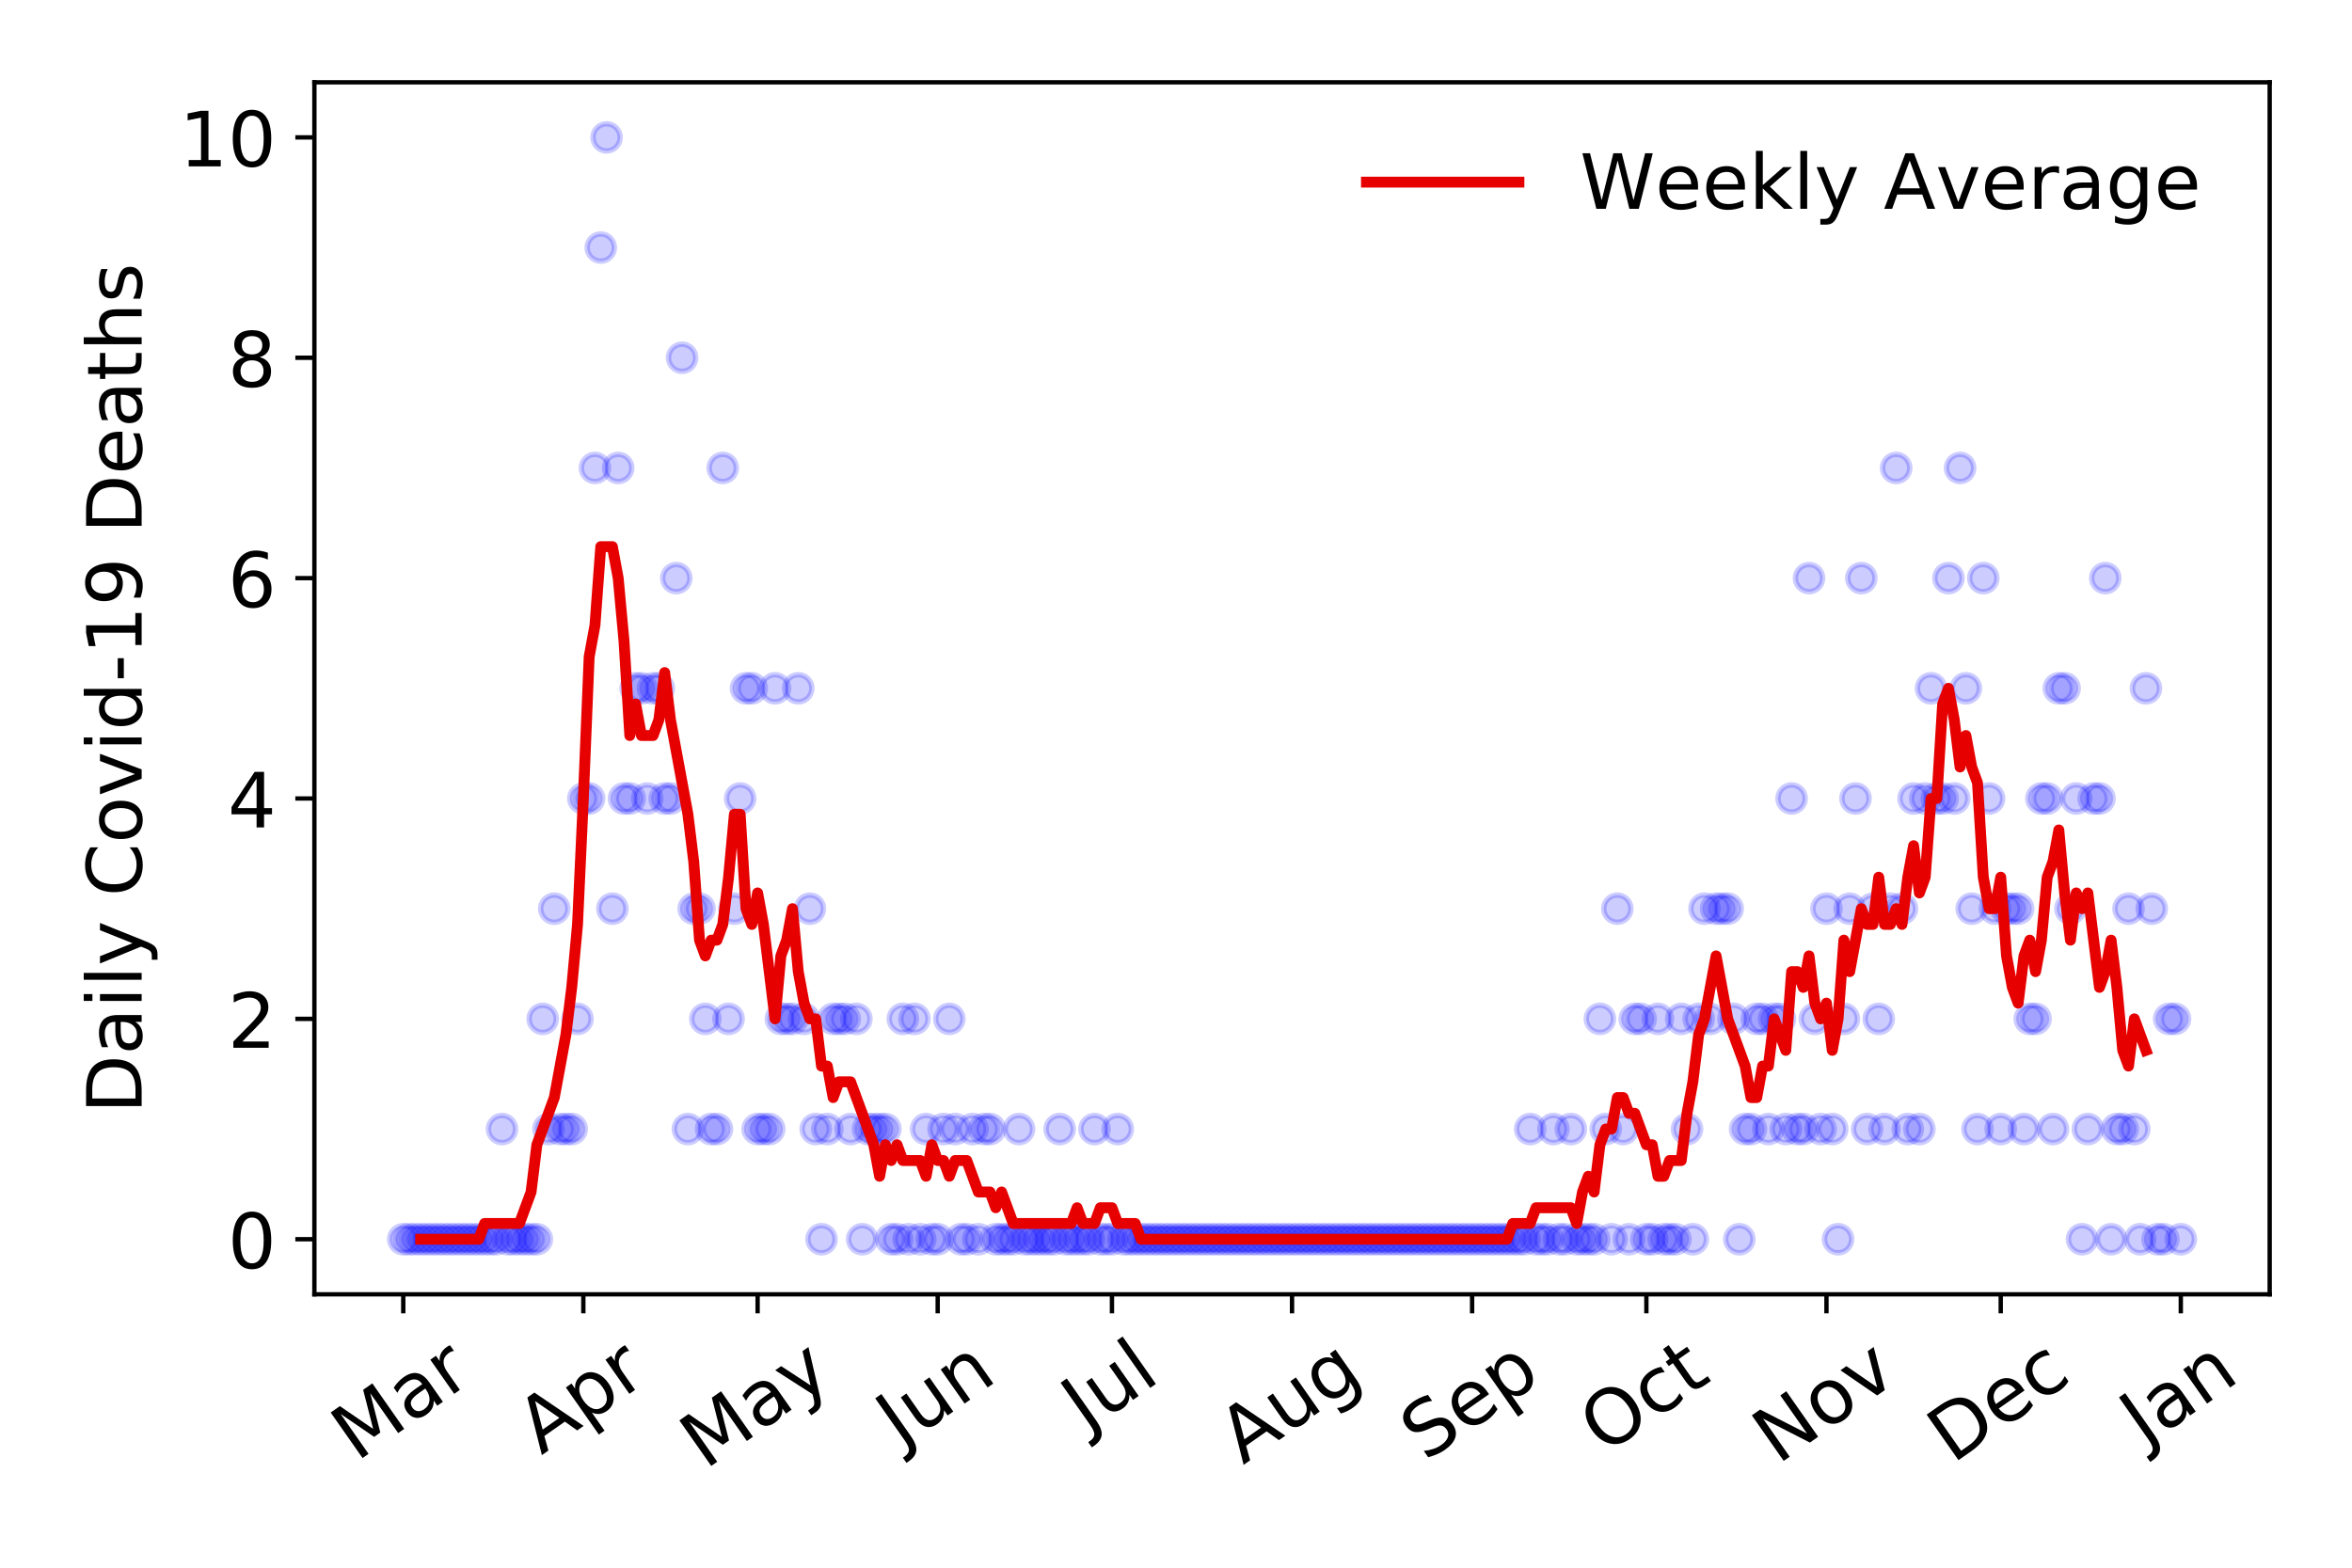 <?xml version="1.0" encoding="utf-8" standalone="no"?>
<!DOCTYPE svg PUBLIC "-//W3C//DTD SVG 1.1//EN"
  "http://www.w3.org/Graphics/SVG/1.1/DTD/svg11.dtd">
<!-- Created with matplotlib (https://matplotlib.org/) -->
<svg height="288pt" version="1.1" viewBox="0 0 432 288" width="432pt" xmlns="http://www.w3.org/2000/svg" xmlns:xlink="http://www.w3.org/1999/xlink">
 <defs>
  <style type="text/css">
*{stroke-linecap:butt;stroke-linejoin:round;}
  </style>
 </defs>
 <g id="figure_1">
  <g id="patch_1">
   <path d="M 0 288 
L 432 288 
L 432 0 
L 0 0 
z
" style="fill:#ffffff;"/>
  </g>
  <g id="axes_1">
   <g id="patch_2">
    <path d="M 57.745 237.778 
L 416.88 237.778 
L 416.88 15.12 
L 57.745 15.12 
z
" style="fill:#ffffff;"/>
   </g>
   <g id="matplotlib.axis_1">
    <g id="xtick_1">
     <g id="line2d_1">
      <defs>
       <path d="M 0 0 
L 0 3.5 
" id="m7e02ea714c" style="stroke:#000000;stroke-width:0.8;"/>
      </defs>
      <g>
       <use style="stroke:#000000;stroke-width:0.8;" x="74.069" xlink:href="#m7e02ea714c" y="237.778"/>
      </g>
     </g>
     <g id="text_1">
      <!-- Mar -->
      <defs>
       <path d="M 9.812 72.906 
L 24.516 72.906 
L 43.109 23.297 
L 61.812 72.906 
L 76.516 72.906 
L 76.516 0 
L 66.891 0 
L 66.891 64.016 
L 48.094 14.016 
L 38.188 14.016 
L 19.391 64.016 
L 19.391 0 
L 9.812 0 
z
" id="DejaVuSans-77"/>
       <path d="M 34.281 27.484 
Q 23.391 27.484 19.188 25 
Q 14.984 22.516 14.984 16.5 
Q 14.984 11.719 18.141 8.906 
Q 21.297 6.109 26.703 6.109 
Q 34.188 6.109 38.703 11.406 
Q 43.219 16.703 43.219 25.484 
L 43.219 27.484 
z
M 52.203 31.203 
L 52.203 0 
L 43.219 0 
L 43.219 8.297 
Q 40.141 3.328 35.547 0.953 
Q 30.953 -1.422 24.312 -1.422 
Q 15.922 -1.422 10.953 3.297 
Q 6 8.016 6 15.922 
Q 6 25.141 12.172 29.828 
Q 18.359 34.516 30.609 34.516 
L 43.219 34.516 
L 43.219 35.406 
Q 43.219 41.609 39.141 45 
Q 35.062 48.391 27.688 48.391 
Q 23 48.391 18.547 47.266 
Q 14.109 46.141 10.016 43.891 
L 10.016 52.203 
Q 14.938 54.109 19.578 55.047 
Q 24.219 56 28.609 56 
Q 40.484 56 46.344 49.844 
Q 52.203 43.703 52.203 31.203 
z
" id="DejaVuSans-97"/>
       <path d="M 41.109 46.297 
Q 39.594 47.172 37.812 47.578 
Q 36.031 48 33.891 48 
Q 26.266 48 22.188 43.047 
Q 18.109 38.094 18.109 28.812 
L 18.109 0 
L 9.078 0 
L 9.078 54.688 
L 18.109 54.688 
L 18.109 46.188 
Q 20.953 51.172 25.484 53.578 
Q 30.031 56 36.531 56 
Q 37.453 56 38.578 55.875 
Q 39.703 55.766 41.062 55.516 
z
" id="DejaVuSans-114"/>
      </defs>
      <g transform="translate(65.467 268.643)rotate(-35)scale(0.14 -0.14)">
       <use xlink:href="#DejaVuSans-77"/>
       <use x="86.279" xlink:href="#DejaVuSans-97"/>
       <use x="147.559" xlink:href="#DejaVuSans-114"/>
      </g>
     </g>
    </g>
    <g id="xtick_2">
     <g id="line2d_2">
      <g>
       <use style="stroke:#000000;stroke-width:0.8;" x="107.145" xlink:href="#m7e02ea714c" y="237.778"/>
      </g>
     </g>
     <g id="text_2">
      <!-- Apr -->
      <defs>
       <path d="M 34.188 63.188 
L 20.797 26.906 
L 47.609 26.906 
z
M 28.609 72.906 
L 39.797 72.906 
L 67.578 0 
L 57.328 0 
L 50.688 18.703 
L 17.828 18.703 
L 11.188 0 
L 0.781 0 
z
" id="DejaVuSans-65"/>
       <path d="M 18.109 8.203 
L 18.109 -20.797 
L 9.078 -20.797 
L 9.078 54.688 
L 18.109 54.688 
L 18.109 46.391 
Q 20.953 51.266 25.266 53.625 
Q 29.594 56 35.594 56 
Q 45.562 56 51.781 48.094 
Q 58.016 40.188 58.016 27.297 
Q 58.016 14.406 51.781 6.484 
Q 45.562 -1.422 35.594 -1.422 
Q 29.594 -1.422 25.266 0.953 
Q 20.953 3.328 18.109 8.203 
z
M 48.688 27.297 
Q 48.688 37.203 44.609 42.844 
Q 40.531 48.484 33.406 48.484 
Q 26.266 48.484 22.188 42.844 
Q 18.109 37.203 18.109 27.297 
Q 18.109 17.391 22.188 11.75 
Q 26.266 6.109 33.406 6.109 
Q 40.531 6.109 44.609 11.75 
Q 48.688 17.391 48.688 27.297 
z
" id="DejaVuSans-112"/>
      </defs>
      <g transform="translate(99.441 267.384)rotate(-35)scale(0.14 -0.14)">
       <use xlink:href="#DejaVuSans-65"/>
       <use x="68.408" xlink:href="#DejaVuSans-112"/>
       <use x="131.885" xlink:href="#DejaVuSans-114"/>
      </g>
     </g>
    </g>
    <g id="xtick_3">
     <g id="line2d_3">
      <g>
       <use style="stroke:#000000;stroke-width:0.8;" x="139.153" xlink:href="#m7e02ea714c" y="237.778"/>
      </g>
     </g>
     <g id="text_3">
      <!-- May -->
      <defs>
       <path d="M 32.172 -5.078 
Q 28.375 -14.844 24.75 -17.812 
Q 21.141 -20.797 15.094 -20.797 
L 7.906 -20.797 
L 7.906 -13.281 
L 13.188 -13.281 
Q 16.891 -13.281 18.938 -11.516 
Q 21 -9.766 23.484 -3.219 
L 25.094 0.875 
L 2.984 54.688 
L 12.5 54.688 
L 29.594 11.922 
L 46.688 54.688 
L 56.203 54.688 
z
" id="DejaVuSans-121"/>
      </defs>
      <g transform="translate(129.514 270.094)rotate(-35)scale(0.14 -0.14)">
       <use xlink:href="#DejaVuSans-77"/>
       <use x="86.279" xlink:href="#DejaVuSans-97"/>
       <use x="147.559" xlink:href="#DejaVuSans-121"/>
      </g>
     </g>
    </g>
    <g id="xtick_4">
     <g id="line2d_4">
      <g>
       <use style="stroke:#000000;stroke-width:0.8;" x="172.229" xlink:href="#m7e02ea714c" y="237.778"/>
      </g>
     </g>
     <g id="text_4">
      <!-- Jun -->
      <defs>
       <path d="M 9.812 72.906 
L 19.672 72.906 
L 19.672 5.078 
Q 19.672 -8.109 14.672 -14.062 
Q 9.672 -20.016 -1.422 -20.016 
L -5.172 -20.016 
L -5.172 -11.719 
L -2.094 -11.719 
Q 4.438 -11.719 7.125 -8.047 
Q 9.812 -4.391 9.812 5.078 
z
" id="DejaVuSans-74"/>
       <path d="M 8.5 21.578 
L 8.5 54.688 
L 17.484 54.688 
L 17.484 21.922 
Q 17.484 14.156 20.5 10.266 
Q 23.531 6.391 29.594 6.391 
Q 36.859 6.391 41.078 11.031 
Q 45.312 15.672 45.312 23.688 
L 45.312 54.688 
L 54.297 54.688 
L 54.297 0 
L 45.312 0 
L 45.312 8.406 
Q 42.047 3.422 37.719 1 
Q 33.406 -1.422 27.688 -1.422 
Q 18.266 -1.422 13.375 4.438 
Q 8.5 10.297 8.5 21.578 
z
M 31.109 56 
z
" id="DejaVuSans-117"/>
       <path d="M 54.891 33.016 
L 54.891 0 
L 45.906 0 
L 45.906 32.719 
Q 45.906 40.484 42.875 44.328 
Q 39.844 48.188 33.797 48.188 
Q 26.516 48.188 22.312 43.547 
Q 18.109 38.922 18.109 30.906 
L 18.109 0 
L 9.078 0 
L 9.078 54.688 
L 18.109 54.688 
L 18.109 46.188 
Q 21.344 51.125 25.703 53.562 
Q 30.078 56 35.797 56 
Q 45.219 56 50.047 50.172 
Q 54.891 44.344 54.891 33.016 
z
" id="DejaVuSans-110"/>
      </defs>
      <g transform="translate(165.485 266.039)rotate(-35)scale(0.14 -0.14)">
       <use xlink:href="#DejaVuSans-74"/>
       <use x="29.492" xlink:href="#DejaVuSans-117"/>
       <use x="92.871" xlink:href="#DejaVuSans-110"/>
      </g>
     </g>
    </g>
    <g id="xtick_5">
     <g id="line2d_5">
      <g>
       <use style="stroke:#000000;stroke-width:0.8;" x="204.237" xlink:href="#m7e02ea714c" y="237.778"/>
      </g>
     </g>
     <g id="text_5">
      <!-- Jul -->
      <defs>
       <path d="M 9.422 75.984 
L 18.406 75.984 
L 18.406 0 
L 9.422 0 
z
" id="DejaVuSans-108"/>
      </defs>
      <g transform="translate(199.534 263.181)rotate(-35)scale(0.14 -0.14)">
       <use xlink:href="#DejaVuSans-74"/>
       <use x="29.492" xlink:href="#DejaVuSans-117"/>
       <use x="92.871" xlink:href="#DejaVuSans-108"/>
      </g>
     </g>
    </g>
    <g id="xtick_6">
     <g id="line2d_6">
      <g>
       <use style="stroke:#000000;stroke-width:0.8;" x="237.312" xlink:href="#m7e02ea714c" y="237.778"/>
      </g>
     </g>
     <g id="text_6">
      <!-- Aug -->
      <defs>
       <path d="M 45.406 27.984 
Q 45.406 37.75 41.375 43.109 
Q 37.359 48.484 30.078 48.484 
Q 22.859 48.484 18.828 43.109 
Q 14.797 37.75 14.797 27.984 
Q 14.797 18.266 18.828 12.891 
Q 22.859 7.516 30.078 7.516 
Q 37.359 7.516 41.375 12.891 
Q 45.406 18.266 45.406 27.984 
z
M 54.391 6.781 
Q 54.391 -7.172 48.188 -13.984 
Q 42 -20.797 29.203 -20.797 
Q 24.469 -20.797 20.266 -20.094 
Q 16.062 -19.391 12.109 -17.922 
L 12.109 -9.188 
Q 16.062 -11.328 19.922 -12.344 
Q 23.781 -13.375 27.781 -13.375 
Q 36.625 -13.375 41.016 -8.766 
Q 45.406 -4.156 45.406 5.172 
L 45.406 9.625 
Q 42.625 4.781 38.281 2.391 
Q 33.938 0 27.875 0 
Q 17.828 0 11.672 7.656 
Q 5.516 15.328 5.516 27.984 
Q 5.516 40.672 11.672 48.328 
Q 17.828 56 27.875 56 
Q 33.938 56 38.281 53.609 
Q 42.625 51.219 45.406 46.391 
L 45.406 54.688 
L 54.391 54.688 
z
" id="DejaVuSans-103"/>
      </defs>
      <g transform="translate(228.332 269.172)rotate(-35)scale(0.14 -0.14)">
       <use xlink:href="#DejaVuSans-65"/>
       <use x="68.408" xlink:href="#DejaVuSans-117"/>
       <use x="131.787" xlink:href="#DejaVuSans-103"/>
      </g>
     </g>
    </g>
    <g id="xtick_7">
     <g id="line2d_7">
      <g>
       <use style="stroke:#000000;stroke-width:0.8;" x="270.388" xlink:href="#m7e02ea714c" y="237.778"/>
      </g>
     </g>
     <g id="text_7">
      <!-- Sep -->
      <defs>
       <path d="M 53.516 70.516 
L 53.516 60.891 
Q 47.906 63.578 42.922 64.891 
Q 37.938 66.219 33.297 66.219 
Q 25.25 66.219 20.875 63.094 
Q 16.5 59.969 16.5 54.203 
Q 16.5 49.359 19.406 46.891 
Q 22.312 44.438 30.422 42.922 
L 36.375 41.703 
Q 47.406 39.594 52.656 34.297 
Q 57.906 29 57.906 20.125 
Q 57.906 9.516 50.797 4.047 
Q 43.703 -1.422 29.984 -1.422 
Q 24.812 -1.422 18.969 -0.25 
Q 13.141 0.922 6.891 3.219 
L 6.891 13.375 
Q 12.891 10.016 18.656 8.297 
Q 24.422 6.594 29.984 6.594 
Q 38.422 6.594 43.016 9.906 
Q 47.609 13.234 47.609 19.391 
Q 47.609 24.75 44.312 27.781 
Q 41.016 30.812 33.5 32.328 
L 27.484 33.5 
Q 16.453 35.688 11.516 40.375 
Q 6.594 45.062 6.594 53.422 
Q 6.594 63.094 13.406 68.656 
Q 20.219 74.219 32.172 74.219 
Q 37.312 74.219 42.625 73.281 
Q 47.953 72.359 53.516 70.516 
z
" id="DejaVuSans-83"/>
       <path d="M 56.203 29.594 
L 56.203 25.203 
L 14.891 25.203 
Q 15.484 15.922 20.484 11.062 
Q 25.484 6.203 34.422 6.203 
Q 39.594 6.203 44.453 7.469 
Q 49.312 8.734 54.109 11.281 
L 54.109 2.781 
Q 49.266 0.734 44.188 -0.344 
Q 39.109 -1.422 33.891 -1.422 
Q 20.797 -1.422 13.156 6.188 
Q 5.516 13.812 5.516 26.812 
Q 5.516 40.234 12.766 48.109 
Q 20.016 56 32.328 56 
Q 43.359 56 49.781 48.891 
Q 56.203 41.797 56.203 29.594 
z
M 47.219 32.234 
Q 47.125 39.594 43.094 43.984 
Q 39.062 48.391 32.422 48.391 
Q 24.906 48.391 20.391 44.141 
Q 15.875 39.891 15.188 32.172 
z
" id="DejaVuSans-101"/>
      </defs>
      <g transform="translate(261.795 268.629)rotate(-35)scale(0.14 -0.14)">
       <use xlink:href="#DejaVuSans-83"/>
       <use x="63.477" xlink:href="#DejaVuSans-101"/>
       <use x="125" xlink:href="#DejaVuSans-112"/>
      </g>
     </g>
    </g>
    <g id="xtick_8">
     <g id="line2d_8">
      <g>
       <use style="stroke:#000000;stroke-width:0.8;" x="302.396" xlink:href="#m7e02ea714c" y="237.778"/>
      </g>
     </g>
     <g id="text_8">
      <!-- Oct -->
      <defs>
       <path d="M 39.406 66.219 
Q 28.656 66.219 22.328 58.203 
Q 16.016 50.203 16.016 36.375 
Q 16.016 22.609 22.328 14.594 
Q 28.656 6.594 39.406 6.594 
Q 50.141 6.594 56.422 14.594 
Q 62.703 22.609 62.703 36.375 
Q 62.703 50.203 56.422 58.203 
Q 50.141 66.219 39.406 66.219 
z
M 39.406 74.219 
Q 54.734 74.219 63.906 63.938 
Q 73.094 53.656 73.094 36.375 
Q 73.094 19.141 63.906 8.859 
Q 54.734 -1.422 39.406 -1.422 
Q 24.031 -1.422 14.812 8.828 
Q 5.609 19.094 5.609 36.375 
Q 5.609 53.656 14.812 63.938 
Q 24.031 74.219 39.406 74.219 
z
" id="DejaVuSans-79"/>
       <path d="M 48.781 52.594 
L 48.781 44.188 
Q 44.969 46.297 41.141 47.344 
Q 37.312 48.391 33.406 48.391 
Q 24.656 48.391 19.812 42.844 
Q 14.984 37.312 14.984 27.297 
Q 14.984 17.281 19.812 11.734 
Q 24.656 6.203 33.406 6.203 
Q 37.312 6.203 41.141 7.25 
Q 44.969 8.297 48.781 10.406 
L 48.781 2.094 
Q 45.016 0.344 40.984 -0.531 
Q 36.969 -1.422 32.422 -1.422 
Q 20.062 -1.422 12.781 6.344 
Q 5.516 14.109 5.516 27.297 
Q 5.516 40.672 12.859 48.328 
Q 20.219 56 33.016 56 
Q 37.156 56 41.109 55.141 
Q 45.062 54.297 48.781 52.594 
z
" id="DejaVuSans-99"/>
       <path d="M 18.312 70.219 
L 18.312 54.688 
L 36.812 54.688 
L 36.812 47.703 
L 18.312 47.703 
L 18.312 18.016 
Q 18.312 11.328 20.141 9.422 
Q 21.969 7.516 27.594 7.516 
L 36.812 7.516 
L 36.812 0 
L 27.594 0 
Q 17.188 0 13.234 3.875 
Q 9.281 7.766 9.281 18.016 
L 9.281 47.703 
L 2.688 47.703 
L 2.688 54.688 
L 9.281 54.688 
L 9.281 70.219 
z
" id="DejaVuSans-116"/>
      </defs>
      <g transform="translate(294.698 267.377)rotate(-35)scale(0.14 -0.14)">
       <use xlink:href="#DejaVuSans-79"/>
       <use x="78.711" xlink:href="#DejaVuSans-99"/>
       <use x="133.691" xlink:href="#DejaVuSans-116"/>
      </g>
     </g>
    </g>
    <g id="xtick_9">
     <g id="line2d_9">
      <g>
       <use style="stroke:#000000;stroke-width:0.8;" x="335.472" xlink:href="#m7e02ea714c" y="237.778"/>
      </g>
     </g>
     <g id="text_9">
      <!-- Nov -->
      <defs>
       <path d="M 9.812 72.906 
L 23.094 72.906 
L 55.422 11.922 
L 55.422 72.906 
L 64.984 72.906 
L 64.984 0 
L 51.703 0 
L 19.391 60.984 
L 19.391 0 
L 9.812 0 
z
" id="DejaVuSans-78"/>
       <path d="M 30.609 48.391 
Q 23.391 48.391 19.188 42.75 
Q 14.984 37.109 14.984 27.297 
Q 14.984 17.484 19.156 11.844 
Q 23.344 6.203 30.609 6.203 
Q 37.797 6.203 41.984 11.859 
Q 46.188 17.531 46.188 27.297 
Q 46.188 37.016 41.984 42.703 
Q 37.797 48.391 30.609 48.391 
z
M 30.609 56 
Q 42.328 56 49.016 48.375 
Q 55.719 40.766 55.719 27.297 
Q 55.719 13.875 49.016 6.219 
Q 42.328 -1.422 30.609 -1.422 
Q 18.844 -1.422 12.172 6.219 
Q 5.516 13.875 5.516 27.297 
Q 5.516 40.766 12.172 48.375 
Q 18.844 56 30.609 56 
z
" id="DejaVuSans-111"/>
       <path d="M 2.984 54.688 
L 12.5 54.688 
L 29.594 8.797 
L 46.688 54.688 
L 56.203 54.688 
L 35.688 0 
L 23.484 0 
z
" id="DejaVuSans-118"/>
      </defs>
      <g transform="translate(326.495 269.166)rotate(-35)scale(0.14 -0.14)">
       <use xlink:href="#DejaVuSans-78"/>
       <use x="74.805" xlink:href="#DejaVuSans-111"/>
       <use x="135.986" xlink:href="#DejaVuSans-118"/>
      </g>
     </g>
    </g>
    <g id="xtick_10">
     <g id="line2d_10">
      <g>
       <use style="stroke:#000000;stroke-width:0.8;" x="367.48" xlink:href="#m7e02ea714c" y="237.778"/>
      </g>
     </g>
     <g id="text_10">
      <!-- Dec -->
      <defs>
       <path d="M 19.672 64.797 
L 19.672 8.109 
L 31.594 8.109 
Q 46.688 8.109 53.688 14.938 
Q 60.688 21.781 60.688 36.531 
Q 60.688 51.172 53.688 57.984 
Q 46.688 64.797 31.594 64.797 
z
M 9.812 72.906 
L 30.078 72.906 
Q 51.266 72.906 61.172 64.094 
Q 71.094 55.281 71.094 36.531 
Q 71.094 17.672 61.125 8.828 
Q 51.172 0 30.078 0 
L 9.812 0 
z
" id="DejaVuSans-68"/>
      </defs>
      <g transform="translate(358.6 269.032)rotate(-35)scale(0.14 -0.14)">
       <use xlink:href="#DejaVuSans-68"/>
       <use x="77.002" xlink:href="#DejaVuSans-101"/>
       <use x="138.525" xlink:href="#DejaVuSans-99"/>
      </g>
     </g>
    </g>
    <g id="xtick_11">
     <g id="line2d_11">
      <g>
       <use style="stroke:#000000;stroke-width:0.8;" x="400.556" xlink:href="#m7e02ea714c" y="237.778"/>
      </g>
     </g>
     <g id="text_11">
      <!-- Jan -->
      <g transform="translate(393.932 265.871)rotate(-35)scale(0.14 -0.14)">
       <use xlink:href="#DejaVuSans-74"/>
       <use x="29.492" xlink:href="#DejaVuSans-97"/>
       <use x="90.771" xlink:href="#DejaVuSans-110"/>
      </g>
     </g>
    </g>
   </g>
   <g id="matplotlib.axis_2">
    <g id="ytick_1">
     <g id="line2d_12">
      <defs>
       <path d="M 0 0 
L -3.5 0 
" id="m1aadf9ac65" style="stroke:#000000;stroke-width:0.8;"/>
      </defs>
      <g>
       <use style="stroke:#000000;stroke-width:0.8;" x="57.745" xlink:href="#m1aadf9ac65" y="227.657"/>
      </g>
     </g>
     <g id="text_12">
      <!-- 0 -->
      <defs>
       <path d="M 31.781 66.406 
Q 24.172 66.406 20.328 58.906 
Q 16.5 51.422 16.5 36.375 
Q 16.5 21.391 20.328 13.891 
Q 24.172 6.391 31.781 6.391 
Q 39.453 6.391 43.281 13.891 
Q 47.125 21.391 47.125 36.375 
Q 47.125 51.422 43.281 58.906 
Q 39.453 66.406 31.781 66.406 
z
M 31.781 74.219 
Q 44.047 74.219 50.516 64.516 
Q 56.984 54.828 56.984 36.375 
Q 56.984 17.969 50.516 8.266 
Q 44.047 -1.422 31.781 -1.422 
Q 19.531 -1.422 13.062 8.266 
Q 6.594 17.969 6.594 36.375 
Q 6.594 54.828 13.062 64.516 
Q 19.531 74.219 31.781 74.219 
z
" id="DejaVuSans-48"/>
      </defs>
      <g transform="translate(41.837 232.976)scale(0.14 -0.14)">
       <use xlink:href="#DejaVuSans-48"/>
      </g>
     </g>
    </g>
    <g id="ytick_2">
     <g id="line2d_13">
      <g>
       <use style="stroke:#000000;stroke-width:0.8;" x="57.745" xlink:href="#m1aadf9ac65" y="187.174"/>
      </g>
     </g>
     <g id="text_13">
      <!-- 2 -->
      <defs>
       <path d="M 19.188 8.297 
L 53.609 8.297 
L 53.609 0 
L 7.328 0 
L 7.328 8.297 
Q 12.938 14.109 22.625 23.891 
Q 32.328 33.688 34.812 36.531 
Q 39.547 41.844 41.422 45.531 
Q 43.312 49.219 43.312 52.781 
Q 43.312 58.594 39.234 62.25 
Q 35.156 65.922 28.609 65.922 
Q 23.969 65.922 18.812 64.312 
Q 13.672 62.703 7.812 59.422 
L 7.812 69.391 
Q 13.766 71.781 18.938 73 
Q 24.125 74.219 28.422 74.219 
Q 39.75 74.219 46.484 68.547 
Q 53.219 62.891 53.219 53.422 
Q 53.219 48.922 51.531 44.891 
Q 49.859 40.875 45.406 35.406 
Q 44.188 33.984 37.641 27.219 
Q 31.109 20.453 19.188 8.297 
z
" id="DejaVuSans-50"/>
      </defs>
      <g transform="translate(41.837 192.493)scale(0.14 -0.14)">
       <use xlink:href="#DejaVuSans-50"/>
      </g>
     </g>
    </g>
    <g id="ytick_3">
     <g id="line2d_14">
      <g>
       <use style="stroke:#000000;stroke-width:0.8;" x="57.745" xlink:href="#m1aadf9ac65" y="146.691"/>
      </g>
     </g>
     <g id="text_14">
      <!-- 4 -->
      <defs>
       <path d="M 37.797 64.312 
L 12.891 25.391 
L 37.797 25.391 
z
M 35.203 72.906 
L 47.609 72.906 
L 47.609 25.391 
L 58.016 25.391 
L 58.016 17.188 
L 47.609 17.188 
L 47.609 0 
L 37.797 0 
L 37.797 17.188 
L 4.891 17.188 
L 4.891 26.703 
z
" id="DejaVuSans-52"/>
      </defs>
      <g transform="translate(41.837 152.01)scale(0.14 -0.14)">
       <use xlink:href="#DejaVuSans-52"/>
      </g>
     </g>
    </g>
    <g id="ytick_4">
     <g id="line2d_15">
      <g>
       <use style="stroke:#000000;stroke-width:0.8;" x="57.745" xlink:href="#m1aadf9ac65" y="106.207"/>
      </g>
     </g>
     <g id="text_15">
      <!-- 6 -->
      <defs>
       <path d="M 33.016 40.375 
Q 26.375 40.375 22.484 35.828 
Q 18.609 31.297 18.609 23.391 
Q 18.609 15.531 22.484 10.953 
Q 26.375 6.391 33.016 6.391 
Q 39.656 6.391 43.531 10.953 
Q 47.406 15.531 47.406 23.391 
Q 47.406 31.297 43.531 35.828 
Q 39.656 40.375 33.016 40.375 
z
M 52.594 71.297 
L 52.594 62.312 
Q 48.875 64.062 45.094 64.984 
Q 41.312 65.922 37.594 65.922 
Q 27.828 65.922 22.672 59.328 
Q 17.531 52.734 16.797 39.406 
Q 19.672 43.656 24.016 45.922 
Q 28.375 48.188 33.594 48.188 
Q 44.578 48.188 50.953 41.516 
Q 57.328 34.859 57.328 23.391 
Q 57.328 12.156 50.688 5.359 
Q 44.047 -1.422 33.016 -1.422 
Q 20.359 -1.422 13.672 8.266 
Q 6.984 17.969 6.984 36.375 
Q 6.984 53.656 15.188 63.938 
Q 23.391 74.219 37.203 74.219 
Q 40.922 74.219 44.703 73.484 
Q 48.484 72.75 52.594 71.297 
z
" id="DejaVuSans-54"/>
      </defs>
      <g transform="translate(41.837 111.526)scale(0.14 -0.14)">
       <use xlink:href="#DejaVuSans-54"/>
      </g>
     </g>
    </g>
    <g id="ytick_5">
     <g id="line2d_16">
      <g>
       <use style="stroke:#000000;stroke-width:0.8;" x="57.745" xlink:href="#m1aadf9ac65" y="65.724"/>
      </g>
     </g>
     <g id="text_16">
      <!-- 8 -->
      <defs>
       <path d="M 31.781 34.625 
Q 24.75 34.625 20.719 30.859 
Q 16.703 27.094 16.703 20.516 
Q 16.703 13.922 20.719 10.156 
Q 24.75 6.391 31.781 6.391 
Q 38.812 6.391 42.859 10.172 
Q 46.922 13.969 46.922 20.516 
Q 46.922 27.094 42.891 30.859 
Q 38.875 34.625 31.781 34.625 
z
M 21.922 38.812 
Q 15.578 40.375 12.031 44.719 
Q 8.5 49.078 8.5 55.328 
Q 8.5 64.062 14.719 69.141 
Q 20.953 74.219 31.781 74.219 
Q 42.672 74.219 48.875 69.141 
Q 55.078 64.062 55.078 55.328 
Q 55.078 49.078 51.531 44.719 
Q 48 40.375 41.703 38.812 
Q 48.828 37.156 52.797 32.312 
Q 56.781 27.484 56.781 20.516 
Q 56.781 9.906 50.312 4.234 
Q 43.844 -1.422 31.781 -1.422 
Q 19.734 -1.422 13.25 4.234 
Q 6.781 9.906 6.781 20.516 
Q 6.781 27.484 10.781 32.312 
Q 14.797 37.156 21.922 38.812 
z
M 18.312 54.391 
Q 18.312 48.734 21.844 45.562 
Q 25.391 42.391 31.781 42.391 
Q 38.141 42.391 41.719 45.562 
Q 45.312 48.734 45.312 54.391 
Q 45.312 60.062 41.719 63.234 
Q 38.141 66.406 31.781 66.406 
Q 25.391 66.406 21.844 63.234 
Q 18.312 60.062 18.312 54.391 
z
" id="DejaVuSans-56"/>
      </defs>
      <g transform="translate(41.837 71.043)scale(0.14 -0.14)">
       <use xlink:href="#DejaVuSans-56"/>
      </g>
     </g>
    </g>
    <g id="ytick_6">
     <g id="line2d_17">
      <g>
       <use style="stroke:#000000;stroke-width:0.8;" x="57.745" xlink:href="#m1aadf9ac65" y="25.241"/>
      </g>
     </g>
     <g id="text_17">
      <!-- 10 -->
      <defs>
       <path d="M 12.406 8.297 
L 28.516 8.297 
L 28.516 63.922 
L 10.984 60.406 
L 10.984 69.391 
L 28.422 72.906 
L 38.281 72.906 
L 38.281 8.297 
L 54.391 8.297 
L 54.391 0 
L 12.406 0 
z
" id="DejaVuSans-49"/>
      </defs>
      <g transform="translate(32.93 30.56)scale(0.14 -0.14)">
       <use xlink:href="#DejaVuSans-49"/>
       <use x="63.623" xlink:href="#DejaVuSans-48"/>
      </g>
     </g>
    </g>
    <g id="text_18">
     <!-- Daily Covid-19 Deaths -->
     <defs>
      <path d="M 9.422 54.688 
L 18.406 54.688 
L 18.406 0 
L 9.422 0 
z
M 9.422 75.984 
L 18.406 75.984 
L 18.406 64.594 
L 9.422 64.594 
z
" id="DejaVuSans-105"/>
      <path id="DejaVuSans-32"/>
      <path d="M 64.406 67.281 
L 64.406 56.891 
Q 59.422 61.531 53.781 63.812 
Q 48.141 66.109 41.797 66.109 
Q 29.297 66.109 22.656 58.469 
Q 16.016 50.828 16.016 36.375 
Q 16.016 21.969 22.656 14.328 
Q 29.297 6.688 41.797 6.688 
Q 48.141 6.688 53.781 8.984 
Q 59.422 11.281 64.406 15.922 
L 64.406 5.609 
Q 59.234 2.094 53.438 0.328 
Q 47.656 -1.422 41.219 -1.422 
Q 24.656 -1.422 15.125 8.703 
Q 5.609 18.844 5.609 36.375 
Q 5.609 53.953 15.125 64.078 
Q 24.656 74.219 41.219 74.219 
Q 47.75 74.219 53.531 72.484 
Q 59.328 70.75 64.406 67.281 
z
" id="DejaVuSans-67"/>
      <path d="M 45.406 46.391 
L 45.406 75.984 
L 54.391 75.984 
L 54.391 0 
L 45.406 0 
L 45.406 8.203 
Q 42.578 3.328 38.25 0.953 
Q 33.938 -1.422 27.875 -1.422 
Q 17.969 -1.422 11.734 6.484 
Q 5.516 14.406 5.516 27.297 
Q 5.516 40.188 11.734 48.094 
Q 17.969 56 27.875 56 
Q 33.938 56 38.25 53.625 
Q 42.578 51.266 45.406 46.391 
z
M 14.797 27.297 
Q 14.797 17.391 18.875 11.75 
Q 22.953 6.109 30.078 6.109 
Q 37.203 6.109 41.297 11.75 
Q 45.406 17.391 45.406 27.297 
Q 45.406 37.203 41.297 42.844 
Q 37.203 48.484 30.078 48.484 
Q 22.953 48.484 18.875 42.844 
Q 14.797 37.203 14.797 27.297 
z
" id="DejaVuSans-100"/>
      <path d="M 4.891 31.391 
L 31.203 31.391 
L 31.203 23.391 
L 4.891 23.391 
z
" id="DejaVuSans-45"/>
      <path d="M 10.984 1.516 
L 10.984 10.5 
Q 14.703 8.734 18.5 7.812 
Q 22.312 6.891 25.984 6.891 
Q 35.75 6.891 40.891 13.453 
Q 46.047 20.016 46.781 33.406 
Q 43.953 29.203 39.594 26.953 
Q 35.25 24.703 29.984 24.703 
Q 19.047 24.703 12.672 31.312 
Q 6.297 37.938 6.297 49.422 
Q 6.297 60.641 12.938 67.422 
Q 19.578 74.219 30.609 74.219 
Q 43.266 74.219 49.922 64.516 
Q 56.594 54.828 56.594 36.375 
Q 56.594 19.141 48.406 8.859 
Q 40.234 -1.422 26.422 -1.422 
Q 22.703 -1.422 18.891 -0.688 
Q 15.094 0.047 10.984 1.516 
z
M 30.609 32.422 
Q 37.25 32.422 41.125 36.953 
Q 45.016 41.5 45.016 49.422 
Q 45.016 57.281 41.125 61.844 
Q 37.25 66.406 30.609 66.406 
Q 23.969 66.406 20.094 61.844 
Q 16.219 57.281 16.219 49.422 
Q 16.219 41.5 20.094 36.953 
Q 23.969 32.422 30.609 32.422 
z
" id="DejaVuSans-57"/>
      <path d="M 54.891 33.016 
L 54.891 0 
L 45.906 0 
L 45.906 32.719 
Q 45.906 40.484 42.875 44.328 
Q 39.844 48.188 33.797 48.188 
Q 26.516 48.188 22.312 43.547 
Q 18.109 38.922 18.109 30.906 
L 18.109 0 
L 9.078 0 
L 9.078 75.984 
L 18.109 75.984 
L 18.109 46.188 
Q 21.344 51.125 25.703 53.562 
Q 30.078 56 35.797 56 
Q 45.219 56 50.047 50.172 
Q 54.891 44.344 54.891 33.016 
z
" id="DejaVuSans-104"/>
      <path d="M 44.281 53.078 
L 44.281 44.578 
Q 40.484 46.531 36.375 47.5 
Q 32.281 48.484 27.875 48.484 
Q 21.188 48.484 17.844 46.438 
Q 14.5 44.391 14.5 40.281 
Q 14.5 37.156 16.891 35.375 
Q 19.281 33.594 26.516 31.984 
L 29.594 31.297 
Q 39.156 29.25 43.188 25.516 
Q 47.219 21.781 47.219 15.094 
Q 47.219 7.469 41.188 3.016 
Q 35.156 -1.422 24.609 -1.422 
Q 20.219 -1.422 15.453 -0.562 
Q 10.688 0.297 5.422 2 
L 5.422 11.281 
Q 10.406 8.688 15.234 7.391 
Q 20.062 6.109 24.812 6.109 
Q 31.156 6.109 34.562 8.281 
Q 37.984 10.453 37.984 14.406 
Q 37.984 18.062 35.516 20.016 
Q 33.062 21.969 24.703 23.781 
L 21.578 24.516 
Q 13.234 26.266 9.516 29.906 
Q 5.812 33.547 5.812 39.891 
Q 5.812 47.609 11.281 51.797 
Q 16.75 56 26.812 56 
Q 31.781 56 36.172 55.266 
Q 40.578 54.547 44.281 53.078 
z
" id="DejaVuSans-115"/>
     </defs>
     <g transform="translate(26.018 204.56)rotate(-90)scale(0.14 -0.14)">
      <use xlink:href="#DejaVuSans-68"/>
      <use x="77.002" xlink:href="#DejaVuSans-97"/>
      <use x="138.281" xlink:href="#DejaVuSans-105"/>
      <use x="166.064" xlink:href="#DejaVuSans-108"/>
      <use x="193.848" xlink:href="#DejaVuSans-121"/>
      <use x="253.027" xlink:href="#DejaVuSans-32"/>
      <use x="284.814" xlink:href="#DejaVuSans-67"/>
      <use x="354.639" xlink:href="#DejaVuSans-111"/>
      <use x="415.82" xlink:href="#DejaVuSans-118"/>
      <use x="475" xlink:href="#DejaVuSans-105"/>
      <use x="502.783" xlink:href="#DejaVuSans-100"/>
      <use x="566.26" xlink:href="#DejaVuSans-45"/>
      <use x="602.344" xlink:href="#DejaVuSans-49"/>
      <use x="665.967" xlink:href="#DejaVuSans-57"/>
      <use x="729.59" xlink:href="#DejaVuSans-32"/>
      <use x="761.377" xlink:href="#DejaVuSans-68"/>
      <use x="838.379" xlink:href="#DejaVuSans-101"/>
      <use x="899.902" xlink:href="#DejaVuSans-97"/>
      <use x="961.182" xlink:href="#DejaVuSans-116"/>
      <use x="1000.391" xlink:href="#DejaVuSans-104"/>
      <use x="1063.77" xlink:href="#DejaVuSans-115"/>
     </g>
    </g>
   </g>
   <g id="line2d_18">
    <defs>
     <path d="M 0 2.5 
C 0.663 2.5 1.299 2.237 1.768 1.768 
C 2.237 1.299 2.5 0.663 2.5 0 
C 2.5 -0.663 2.237 -1.299 1.768 -1.768 
C 1.299 -2.237 0.663 -2.5 0 -2.5 
C -0.663 -2.5 -1.299 -2.237 -1.768 -1.768 
C -2.237 -1.299 -2.5 -0.663 -2.5 0 
C -2.5 0.663 -2.237 1.299 -1.768 1.768 
C -1.299 2.237 -0.663 2.5 0 2.5 
z
" id="ma5fb5ac794" style="stroke:#0000ff;stroke-opacity:0.2;"/>
    </defs>
    <g clip-path="url(#pe1a964efcd)">
     <use style="fill:#0000ff;fill-opacity:0.2;stroke:#0000ff;stroke-opacity:0.2;" x="74.069" xlink:href="#ma5fb5ac794" y="227.657"/>
     <use style="fill:#0000ff;fill-opacity:0.2;stroke:#0000ff;stroke-opacity:0.2;" x="75.136" xlink:href="#ma5fb5ac794" y="227.657"/>
     <use style="fill:#0000ff;fill-opacity:0.2;stroke:#0000ff;stroke-opacity:0.2;" x="76.203" xlink:href="#ma5fb5ac794" y="227.657"/>
     <use style="fill:#0000ff;fill-opacity:0.2;stroke:#0000ff;stroke-opacity:0.2;" x="77.27" xlink:href="#ma5fb5ac794" y="227.657"/>
     <use style="fill:#0000ff;fill-opacity:0.2;stroke:#0000ff;stroke-opacity:0.2;" x="78.337" xlink:href="#ma5fb5ac794" y="227.657"/>
     <use style="fill:#0000ff;fill-opacity:0.2;stroke:#0000ff;stroke-opacity:0.2;" x="79.404" xlink:href="#ma5fb5ac794" y="227.657"/>
     <use style="fill:#0000ff;fill-opacity:0.2;stroke:#0000ff;stroke-opacity:0.2;" x="80.471" xlink:href="#ma5fb5ac794" y="227.657"/>
     <use style="fill:#0000ff;fill-opacity:0.2;stroke:#0000ff;stroke-opacity:0.2;" x="81.538" xlink:href="#ma5fb5ac794" y="227.657"/>
     <use style="fill:#0000ff;fill-opacity:0.2;stroke:#0000ff;stroke-opacity:0.2;" x="82.605" xlink:href="#ma5fb5ac794" y="227.657"/>
     <use style="fill:#0000ff;fill-opacity:0.2;stroke:#0000ff;stroke-opacity:0.2;" x="83.672" xlink:href="#ma5fb5ac794" y="227.657"/>
     <use style="fill:#0000ff;fill-opacity:0.2;stroke:#0000ff;stroke-opacity:0.2;" x="84.739" xlink:href="#ma5fb5ac794" y="227.657"/>
     <use style="fill:#0000ff;fill-opacity:0.2;stroke:#0000ff;stroke-opacity:0.2;" x="85.806" xlink:href="#ma5fb5ac794" y="227.657"/>
     <use style="fill:#0000ff;fill-opacity:0.2;stroke:#0000ff;stroke-opacity:0.2;" x="86.873" xlink:href="#ma5fb5ac794" y="227.657"/>
     <use style="fill:#0000ff;fill-opacity:0.2;stroke:#0000ff;stroke-opacity:0.2;" x="87.94" xlink:href="#ma5fb5ac794" y="227.657"/>
     <use style="fill:#0000ff;fill-opacity:0.2;stroke:#0000ff;stroke-opacity:0.2;" x="89.007" xlink:href="#ma5fb5ac794" y="227.657"/>
     <use style="fill:#0000ff;fill-opacity:0.2;stroke:#0000ff;stroke-opacity:0.2;" x="90.074" xlink:href="#ma5fb5ac794" y="227.657"/>
     <use style="fill:#0000ff;fill-opacity:0.2;stroke:#0000ff;stroke-opacity:0.2;" x="91.141" xlink:href="#ma5fb5ac794" y="227.657"/>
     <use style="fill:#0000ff;fill-opacity:0.2;stroke:#0000ff;stroke-opacity:0.2;" x="92.207" xlink:href="#ma5fb5ac794" y="207.416"/>
     <use style="fill:#0000ff;fill-opacity:0.2;stroke:#0000ff;stroke-opacity:0.2;" x="93.274" xlink:href="#ma5fb5ac794" y="227.657"/>
     <use style="fill:#0000ff;fill-opacity:0.2;stroke:#0000ff;stroke-opacity:0.2;" x="94.341" xlink:href="#ma5fb5ac794" y="227.657"/>
     <use style="fill:#0000ff;fill-opacity:0.2;stroke:#0000ff;stroke-opacity:0.2;" x="95.408" xlink:href="#ma5fb5ac794" y="227.657"/>
     <use style="fill:#0000ff;fill-opacity:0.2;stroke:#0000ff;stroke-opacity:0.2;" x="96.475" xlink:href="#ma5fb5ac794" y="227.657"/>
     <use style="fill:#0000ff;fill-opacity:0.2;stroke:#0000ff;stroke-opacity:0.2;" x="97.542" xlink:href="#ma5fb5ac794" y="227.657"/>
     <use style="fill:#0000ff;fill-opacity:0.2;stroke:#0000ff;stroke-opacity:0.2;" x="98.609" xlink:href="#ma5fb5ac794" y="227.657"/>
     <use style="fill:#0000ff;fill-opacity:0.2;stroke:#0000ff;stroke-opacity:0.2;" x="99.676" xlink:href="#ma5fb5ac794" y="187.174"/>
     <use style="fill:#0000ff;fill-opacity:0.2;stroke:#0000ff;stroke-opacity:0.2;" x="100.743" xlink:href="#ma5fb5ac794" y="207.416"/>
     <use style="fill:#0000ff;fill-opacity:0.2;stroke:#0000ff;stroke-opacity:0.2;" x="101.81" xlink:href="#ma5fb5ac794" y="166.932"/>
     <use style="fill:#0000ff;fill-opacity:0.2;stroke:#0000ff;stroke-opacity:0.2;" x="102.877" xlink:href="#ma5fb5ac794" y="207.416"/>
     <use style="fill:#0000ff;fill-opacity:0.2;stroke:#0000ff;stroke-opacity:0.2;" x="103.944" xlink:href="#ma5fb5ac794" y="207.416"/>
     <use style="fill:#0000ff;fill-opacity:0.2;stroke:#0000ff;stroke-opacity:0.2;" x="105.011" xlink:href="#ma5fb5ac794" y="207.416"/>
     <use style="fill:#0000ff;fill-opacity:0.2;stroke:#0000ff;stroke-opacity:0.2;" x="106.078" xlink:href="#ma5fb5ac794" y="187.174"/>
     <use style="fill:#0000ff;fill-opacity:0.2;stroke:#0000ff;stroke-opacity:0.2;" x="107.145" xlink:href="#ma5fb5ac794" y="146.691"/>
     <use style="fill:#0000ff;fill-opacity:0.2;stroke:#0000ff;stroke-opacity:0.2;" x="108.212" xlink:href="#ma5fb5ac794" y="146.691"/>
     <use style="fill:#0000ff;fill-opacity:0.2;stroke:#0000ff;stroke-opacity:0.2;" x="109.279" xlink:href="#ma5fb5ac794" y="85.966"/>
     <use style="fill:#0000ff;fill-opacity:0.2;stroke:#0000ff;stroke-opacity:0.2;" x="110.346" xlink:href="#ma5fb5ac794" y="45.482"/>
     <use style="fill:#0000ff;fill-opacity:0.2;stroke:#0000ff;stroke-opacity:0.2;" x="111.413" xlink:href="#ma5fb5ac794" y="25.241"/>
     <use style="fill:#0000ff;fill-opacity:0.2;stroke:#0000ff;stroke-opacity:0.2;" x="112.479" xlink:href="#ma5fb5ac794" y="166.932"/>
     <use style="fill:#0000ff;fill-opacity:0.2;stroke:#0000ff;stroke-opacity:0.2;" x="113.546" xlink:href="#ma5fb5ac794" y="85.966"/>
     <use style="fill:#0000ff;fill-opacity:0.2;stroke:#0000ff;stroke-opacity:0.2;" x="114.613" xlink:href="#ma5fb5ac794" y="146.691"/>
     <use style="fill:#0000ff;fill-opacity:0.2;stroke:#0000ff;stroke-opacity:0.2;" x="115.68" xlink:href="#ma5fb5ac794" y="146.691"/>
     <use style="fill:#0000ff;fill-opacity:0.2;stroke:#0000ff;stroke-opacity:0.2;" x="116.747" xlink:href="#ma5fb5ac794" y="126.449"/>
     <use style="fill:#0000ff;fill-opacity:0.2;stroke:#0000ff;stroke-opacity:0.2;" x="117.814" xlink:href="#ma5fb5ac794" y="126.449"/>
     <use style="fill:#0000ff;fill-opacity:0.2;stroke:#0000ff;stroke-opacity:0.2;" x="118.881" xlink:href="#ma5fb5ac794" y="146.691"/>
     <use style="fill:#0000ff;fill-opacity:0.2;stroke:#0000ff;stroke-opacity:0.2;" x="119.948" xlink:href="#ma5fb5ac794" y="126.449"/>
     <use style="fill:#0000ff;fill-opacity:0.2;stroke:#0000ff;stroke-opacity:0.2;" x="121.015" xlink:href="#ma5fb5ac794" y="126.449"/>
     <use style="fill:#0000ff;fill-opacity:0.2;stroke:#0000ff;stroke-opacity:0.2;" x="122.082" xlink:href="#ma5fb5ac794" y="146.691"/>
     <use style="fill:#0000ff;fill-opacity:0.2;stroke:#0000ff;stroke-opacity:0.2;" x="123.149" xlink:href="#ma5fb5ac794" y="146.691"/>
     <use style="fill:#0000ff;fill-opacity:0.2;stroke:#0000ff;stroke-opacity:0.2;" x="124.216" xlink:href="#ma5fb5ac794" y="106.207"/>
     <use style="fill:#0000ff;fill-opacity:0.2;stroke:#0000ff;stroke-opacity:0.2;" x="125.283" xlink:href="#ma5fb5ac794" y="65.724"/>
     <use style="fill:#0000ff;fill-opacity:0.2;stroke:#0000ff;stroke-opacity:0.2;" x="126.35" xlink:href="#ma5fb5ac794" y="207.416"/>
     <use style="fill:#0000ff;fill-opacity:0.2;stroke:#0000ff;stroke-opacity:0.2;" x="127.417" xlink:href="#ma5fb5ac794" y="166.932"/>
     <use style="fill:#0000ff;fill-opacity:0.2;stroke:#0000ff;stroke-opacity:0.2;" x="128.484" xlink:href="#ma5fb5ac794" y="166.932"/>
     <use style="fill:#0000ff;fill-opacity:0.2;stroke:#0000ff;stroke-opacity:0.2;" x="129.551" xlink:href="#ma5fb5ac794" y="187.174"/>
     <use style="fill:#0000ff;fill-opacity:0.2;stroke:#0000ff;stroke-opacity:0.2;" x="130.618" xlink:href="#ma5fb5ac794" y="207.416"/>
     <use style="fill:#0000ff;fill-opacity:0.2;stroke:#0000ff;stroke-opacity:0.2;" x="131.685" xlink:href="#ma5fb5ac794" y="207.416"/>
     <use style="fill:#0000ff;fill-opacity:0.2;stroke:#0000ff;stroke-opacity:0.2;" x="132.752" xlink:href="#ma5fb5ac794" y="85.966"/>
     <use style="fill:#0000ff;fill-opacity:0.2;stroke:#0000ff;stroke-opacity:0.2;" x="133.818" xlink:href="#ma5fb5ac794" y="187.174"/>
     <use style="fill:#0000ff;fill-opacity:0.2;stroke:#0000ff;stroke-opacity:0.2;" x="134.885" xlink:href="#ma5fb5ac794" y="166.932"/>
     <use style="fill:#0000ff;fill-opacity:0.2;stroke:#0000ff;stroke-opacity:0.2;" x="135.952" xlink:href="#ma5fb5ac794" y="146.691"/>
     <use style="fill:#0000ff;fill-opacity:0.2;stroke:#0000ff;stroke-opacity:0.2;" x="137.019" xlink:href="#ma5fb5ac794" y="126.449"/>
     <use style="fill:#0000ff;fill-opacity:0.2;stroke:#0000ff;stroke-opacity:0.2;" x="138.086" xlink:href="#ma5fb5ac794" y="126.449"/>
     <use style="fill:#0000ff;fill-opacity:0.2;stroke:#0000ff;stroke-opacity:0.2;" x="139.153" xlink:href="#ma5fb5ac794" y="207.416"/>
     <use style="fill:#0000ff;fill-opacity:0.2;stroke:#0000ff;stroke-opacity:0.2;" x="140.22" xlink:href="#ma5fb5ac794" y="207.416"/>
     <use style="fill:#0000ff;fill-opacity:0.2;stroke:#0000ff;stroke-opacity:0.2;" x="141.287" xlink:href="#ma5fb5ac794" y="207.416"/>
     <use style="fill:#0000ff;fill-opacity:0.2;stroke:#0000ff;stroke-opacity:0.2;" x="142.354" xlink:href="#ma5fb5ac794" y="126.449"/>
     <use style="fill:#0000ff;fill-opacity:0.2;stroke:#0000ff;stroke-opacity:0.2;" x="143.421" xlink:href="#ma5fb5ac794" y="187.174"/>
     <use style="fill:#0000ff;fill-opacity:0.2;stroke:#0000ff;stroke-opacity:0.2;" x="144.488" xlink:href="#ma5fb5ac794" y="187.174"/>
     <use style="fill:#0000ff;fill-opacity:0.2;stroke:#0000ff;stroke-opacity:0.2;" x="145.555" xlink:href="#ma5fb5ac794" y="187.174"/>
     <use style="fill:#0000ff;fill-opacity:0.2;stroke:#0000ff;stroke-opacity:0.2;" x="146.622" xlink:href="#ma5fb5ac794" y="126.449"/>
     <use style="fill:#0000ff;fill-opacity:0.2;stroke:#0000ff;stroke-opacity:0.2;" x="147.689" xlink:href="#ma5fb5ac794" y="187.174"/>
     <use style="fill:#0000ff;fill-opacity:0.2;stroke:#0000ff;stroke-opacity:0.2;" x="148.756" xlink:href="#ma5fb5ac794" y="166.932"/>
     <use style="fill:#0000ff;fill-opacity:0.2;stroke:#0000ff;stroke-opacity:0.2;" x="149.823" xlink:href="#ma5fb5ac794" y="207.416"/>
     <use style="fill:#0000ff;fill-opacity:0.2;stroke:#0000ff;stroke-opacity:0.2;" x="150.89" xlink:href="#ma5fb5ac794" y="227.657"/>
     <use style="fill:#0000ff;fill-opacity:0.2;stroke:#0000ff;stroke-opacity:0.2;" x="151.957" xlink:href="#ma5fb5ac794" y="207.416"/>
     <use style="fill:#0000ff;fill-opacity:0.2;stroke:#0000ff;stroke-opacity:0.2;" x="153.024" xlink:href="#ma5fb5ac794" y="187.174"/>
     <use style="fill:#0000ff;fill-opacity:0.2;stroke:#0000ff;stroke-opacity:0.2;" x="154.09" xlink:href="#ma5fb5ac794" y="187.174"/>
     <use style="fill:#0000ff;fill-opacity:0.2;stroke:#0000ff;stroke-opacity:0.2;" x="155.157" xlink:href="#ma5fb5ac794" y="187.174"/>
     <use style="fill:#0000ff;fill-opacity:0.2;stroke:#0000ff;stroke-opacity:0.2;" x="156.224" xlink:href="#ma5fb5ac794" y="207.416"/>
     <use style="fill:#0000ff;fill-opacity:0.2;stroke:#0000ff;stroke-opacity:0.2;" x="157.291" xlink:href="#ma5fb5ac794" y="187.174"/>
     <use style="fill:#0000ff;fill-opacity:0.2;stroke:#0000ff;stroke-opacity:0.2;" x="158.358" xlink:href="#ma5fb5ac794" y="227.657"/>
     <use style="fill:#0000ff;fill-opacity:0.2;stroke:#0000ff;stroke-opacity:0.2;" x="159.425" xlink:href="#ma5fb5ac794" y="207.416"/>
     <use style="fill:#0000ff;fill-opacity:0.2;stroke:#0000ff;stroke-opacity:0.2;" x="160.492" xlink:href="#ma5fb5ac794" y="207.416"/>
     <use style="fill:#0000ff;fill-opacity:0.2;stroke:#0000ff;stroke-opacity:0.2;" x="161.559" xlink:href="#ma5fb5ac794" y="207.416"/>
     <use style="fill:#0000ff;fill-opacity:0.2;stroke:#0000ff;stroke-opacity:0.2;" x="162.626" xlink:href="#ma5fb5ac794" y="207.416"/>
     <use style="fill:#0000ff;fill-opacity:0.2;stroke:#0000ff;stroke-opacity:0.2;" x="163.693" xlink:href="#ma5fb5ac794" y="227.657"/>
     <use style="fill:#0000ff;fill-opacity:0.2;stroke:#0000ff;stroke-opacity:0.2;" x="164.76" xlink:href="#ma5fb5ac794" y="227.657"/>
     <use style="fill:#0000ff;fill-opacity:0.2;stroke:#0000ff;stroke-opacity:0.2;" x="165.827" xlink:href="#ma5fb5ac794" y="187.174"/>
     <use style="fill:#0000ff;fill-opacity:0.2;stroke:#0000ff;stroke-opacity:0.2;" x="166.894" xlink:href="#ma5fb5ac794" y="227.657"/>
     <use style="fill:#0000ff;fill-opacity:0.2;stroke:#0000ff;stroke-opacity:0.2;" x="167.961" xlink:href="#ma5fb5ac794" y="187.174"/>
     <use style="fill:#0000ff;fill-opacity:0.2;stroke:#0000ff;stroke-opacity:0.2;" x="169.028" xlink:href="#ma5fb5ac794" y="227.657"/>
     <use style="fill:#0000ff;fill-opacity:0.2;stroke:#0000ff;stroke-opacity:0.2;" x="170.095" xlink:href="#ma5fb5ac794" y="207.416"/>
     <use style="fill:#0000ff;fill-opacity:0.2;stroke:#0000ff;stroke-opacity:0.2;" x="171.162" xlink:href="#ma5fb5ac794" y="227.657"/>
     <use style="fill:#0000ff;fill-opacity:0.2;stroke:#0000ff;stroke-opacity:0.2;" x="172.229" xlink:href="#ma5fb5ac794" y="227.657"/>
     <use style="fill:#0000ff;fill-opacity:0.2;stroke:#0000ff;stroke-opacity:0.2;" x="173.296" xlink:href="#ma5fb5ac794" y="207.416"/>
     <use style="fill:#0000ff;fill-opacity:0.2;stroke:#0000ff;stroke-opacity:0.2;" x="174.363" xlink:href="#ma5fb5ac794" y="187.174"/>
     <use style="fill:#0000ff;fill-opacity:0.2;stroke:#0000ff;stroke-opacity:0.2;" x="175.429" xlink:href="#ma5fb5ac794" y="207.416"/>
     <use style="fill:#0000ff;fill-opacity:0.2;stroke:#0000ff;stroke-opacity:0.2;" x="176.496" xlink:href="#ma5fb5ac794" y="227.657"/>
     <use style="fill:#0000ff;fill-opacity:0.2;stroke:#0000ff;stroke-opacity:0.2;" x="177.563" xlink:href="#ma5fb5ac794" y="227.657"/>
     <use style="fill:#0000ff;fill-opacity:0.2;stroke:#0000ff;stroke-opacity:0.2;" x="178.63" xlink:href="#ma5fb5ac794" y="207.416"/>
     <use style="fill:#0000ff;fill-opacity:0.2;stroke:#0000ff;stroke-opacity:0.2;" x="179.697" xlink:href="#ma5fb5ac794" y="227.657"/>
     <use style="fill:#0000ff;fill-opacity:0.2;stroke:#0000ff;stroke-opacity:0.2;" x="180.764" xlink:href="#ma5fb5ac794" y="207.416"/>
     <use style="fill:#0000ff;fill-opacity:0.2;stroke:#0000ff;stroke-opacity:0.2;" x="181.831" xlink:href="#ma5fb5ac794" y="207.416"/>
     <use style="fill:#0000ff;fill-opacity:0.2;stroke:#0000ff;stroke-opacity:0.2;" x="182.898" xlink:href="#ma5fb5ac794" y="227.657"/>
     <use style="fill:#0000ff;fill-opacity:0.2;stroke:#0000ff;stroke-opacity:0.2;" x="183.965" xlink:href="#ma5fb5ac794" y="227.657"/>
     <use style="fill:#0000ff;fill-opacity:0.2;stroke:#0000ff;stroke-opacity:0.2;" x="185.032" xlink:href="#ma5fb5ac794" y="227.657"/>
     <use style="fill:#0000ff;fill-opacity:0.2;stroke:#0000ff;stroke-opacity:0.2;" x="186.099" xlink:href="#ma5fb5ac794" y="227.657"/>
     <use style="fill:#0000ff;fill-opacity:0.2;stroke:#0000ff;stroke-opacity:0.2;" x="187.166" xlink:href="#ma5fb5ac794" y="207.416"/>
     <use style="fill:#0000ff;fill-opacity:0.2;stroke:#0000ff;stroke-opacity:0.2;" x="188.233" xlink:href="#ma5fb5ac794" y="227.657"/>
     <use style="fill:#0000ff;fill-opacity:0.2;stroke:#0000ff;stroke-opacity:0.2;" x="189.3" xlink:href="#ma5fb5ac794" y="227.657"/>
     <use style="fill:#0000ff;fill-opacity:0.2;stroke:#0000ff;stroke-opacity:0.2;" x="190.367" xlink:href="#ma5fb5ac794" y="227.657"/>
     <use style="fill:#0000ff;fill-opacity:0.2;stroke:#0000ff;stroke-opacity:0.2;" x="191.434" xlink:href="#ma5fb5ac794" y="227.657"/>
     <use style="fill:#0000ff;fill-opacity:0.2;stroke:#0000ff;stroke-opacity:0.2;" x="192.501" xlink:href="#ma5fb5ac794" y="227.657"/>
     <use style="fill:#0000ff;fill-opacity:0.2;stroke:#0000ff;stroke-opacity:0.2;" x="193.568" xlink:href="#ma5fb5ac794" y="227.657"/>
     <use style="fill:#0000ff;fill-opacity:0.2;stroke:#0000ff;stroke-opacity:0.2;" x="194.635" xlink:href="#ma5fb5ac794" y="207.416"/>
     <use style="fill:#0000ff;fill-opacity:0.2;stroke:#0000ff;stroke-opacity:0.2;" x="195.701" xlink:href="#ma5fb5ac794" y="227.657"/>
     <use style="fill:#0000ff;fill-opacity:0.2;stroke:#0000ff;stroke-opacity:0.2;" x="196.768" xlink:href="#ma5fb5ac794" y="227.657"/>
     <use style="fill:#0000ff;fill-opacity:0.2;stroke:#0000ff;stroke-opacity:0.2;" x="197.835" xlink:href="#ma5fb5ac794" y="227.657"/>
     <use style="fill:#0000ff;fill-opacity:0.2;stroke:#0000ff;stroke-opacity:0.2;" x="198.902" xlink:href="#ma5fb5ac794" y="227.657"/>
     <use style="fill:#0000ff;fill-opacity:0.2;stroke:#0000ff;stroke-opacity:0.2;" x="199.969" xlink:href="#ma5fb5ac794" y="227.657"/>
     <use style="fill:#0000ff;fill-opacity:0.2;stroke:#0000ff;stroke-opacity:0.2;" x="201.036" xlink:href="#ma5fb5ac794" y="207.416"/>
     <use style="fill:#0000ff;fill-opacity:0.2;stroke:#0000ff;stroke-opacity:0.2;" x="202.103" xlink:href="#ma5fb5ac794" y="227.657"/>
     <use style="fill:#0000ff;fill-opacity:0.2;stroke:#0000ff;stroke-opacity:0.2;" x="203.17" xlink:href="#ma5fb5ac794" y="227.657"/>
     <use style="fill:#0000ff;fill-opacity:0.2;stroke:#0000ff;stroke-opacity:0.2;" x="204.237" xlink:href="#ma5fb5ac794" y="227.657"/>
     <use style="fill:#0000ff;fill-opacity:0.2;stroke:#0000ff;stroke-opacity:0.2;" x="205.304" xlink:href="#ma5fb5ac794" y="207.416"/>
     <use style="fill:#0000ff;fill-opacity:0.2;stroke:#0000ff;stroke-opacity:0.2;" x="206.371" xlink:href="#ma5fb5ac794" y="227.657"/>
     <use style="fill:#0000ff;fill-opacity:0.2;stroke:#0000ff;stroke-opacity:0.2;" x="207.438" xlink:href="#ma5fb5ac794" y="227.657"/>
     <use style="fill:#0000ff;fill-opacity:0.2;stroke:#0000ff;stroke-opacity:0.2;" x="208.505" xlink:href="#ma5fb5ac794" y="227.657"/>
     <use style="fill:#0000ff;fill-opacity:0.2;stroke:#0000ff;stroke-opacity:0.2;" x="209.572" xlink:href="#ma5fb5ac794" y="227.657"/>
     <use style="fill:#0000ff;fill-opacity:0.2;stroke:#0000ff;stroke-opacity:0.2;" x="210.639" xlink:href="#ma5fb5ac794" y="227.657"/>
     <use style="fill:#0000ff;fill-opacity:0.2;stroke:#0000ff;stroke-opacity:0.2;" x="211.706" xlink:href="#ma5fb5ac794" y="227.657"/>
     <use style="fill:#0000ff;fill-opacity:0.2;stroke:#0000ff;stroke-opacity:0.2;" x="212.773" xlink:href="#ma5fb5ac794" y="227.657"/>
     <use style="fill:#0000ff;fill-opacity:0.2;stroke:#0000ff;stroke-opacity:0.2;" x="213.84" xlink:href="#ma5fb5ac794" y="227.657"/>
     <use style="fill:#0000ff;fill-opacity:0.2;stroke:#0000ff;stroke-opacity:0.2;" x="214.907" xlink:href="#ma5fb5ac794" y="227.657"/>
     <use style="fill:#0000ff;fill-opacity:0.2;stroke:#0000ff;stroke-opacity:0.2;" x="215.974" xlink:href="#ma5fb5ac794" y="227.657"/>
     <use style="fill:#0000ff;fill-opacity:0.2;stroke:#0000ff;stroke-opacity:0.2;" x="217.04" xlink:href="#ma5fb5ac794" y="227.657"/>
     <use style="fill:#0000ff;fill-opacity:0.2;stroke:#0000ff;stroke-opacity:0.2;" x="218.107" xlink:href="#ma5fb5ac794" y="227.657"/>
     <use style="fill:#0000ff;fill-opacity:0.2;stroke:#0000ff;stroke-opacity:0.2;" x="219.174" xlink:href="#ma5fb5ac794" y="227.657"/>
     <use style="fill:#0000ff;fill-opacity:0.2;stroke:#0000ff;stroke-opacity:0.2;" x="220.241" xlink:href="#ma5fb5ac794" y="227.657"/>
     <use style="fill:#0000ff;fill-opacity:0.2;stroke:#0000ff;stroke-opacity:0.2;" x="221.308" xlink:href="#ma5fb5ac794" y="227.657"/>
     <use style="fill:#0000ff;fill-opacity:0.2;stroke:#0000ff;stroke-opacity:0.2;" x="222.375" xlink:href="#ma5fb5ac794" y="227.657"/>
     <use style="fill:#0000ff;fill-opacity:0.2;stroke:#0000ff;stroke-opacity:0.2;" x="223.442" xlink:href="#ma5fb5ac794" y="227.657"/>
     <use style="fill:#0000ff;fill-opacity:0.2;stroke:#0000ff;stroke-opacity:0.2;" x="224.509" xlink:href="#ma5fb5ac794" y="227.657"/>
     <use style="fill:#0000ff;fill-opacity:0.2;stroke:#0000ff;stroke-opacity:0.2;" x="225.576" xlink:href="#ma5fb5ac794" y="227.657"/>
     <use style="fill:#0000ff;fill-opacity:0.2;stroke:#0000ff;stroke-opacity:0.2;" x="226.643" xlink:href="#ma5fb5ac794" y="227.657"/>
     <use style="fill:#0000ff;fill-opacity:0.2;stroke:#0000ff;stroke-opacity:0.2;" x="227.71" xlink:href="#ma5fb5ac794" y="227.657"/>
     <use style="fill:#0000ff;fill-opacity:0.2;stroke:#0000ff;stroke-opacity:0.2;" x="228.777" xlink:href="#ma5fb5ac794" y="227.657"/>
     <use style="fill:#0000ff;fill-opacity:0.2;stroke:#0000ff;stroke-opacity:0.2;" x="229.844" xlink:href="#ma5fb5ac794" y="227.657"/>
     <use style="fill:#0000ff;fill-opacity:0.2;stroke:#0000ff;stroke-opacity:0.2;" x="230.911" xlink:href="#ma5fb5ac794" y="227.657"/>
     <use style="fill:#0000ff;fill-opacity:0.2;stroke:#0000ff;stroke-opacity:0.2;" x="231.978" xlink:href="#ma5fb5ac794" y="227.657"/>
     <use style="fill:#0000ff;fill-opacity:0.2;stroke:#0000ff;stroke-opacity:0.2;" x="233.045" xlink:href="#ma5fb5ac794" y="227.657"/>
     <use style="fill:#0000ff;fill-opacity:0.2;stroke:#0000ff;stroke-opacity:0.2;" x="234.112" xlink:href="#ma5fb5ac794" y="227.657"/>
     <use style="fill:#0000ff;fill-opacity:0.2;stroke:#0000ff;stroke-opacity:0.2;" x="235.179" xlink:href="#ma5fb5ac794" y="227.657"/>
     <use style="fill:#0000ff;fill-opacity:0.2;stroke:#0000ff;stroke-opacity:0.2;" x="236.246" xlink:href="#ma5fb5ac794" y="227.657"/>
     <use style="fill:#0000ff;fill-opacity:0.2;stroke:#0000ff;stroke-opacity:0.2;" x="237.312" xlink:href="#ma5fb5ac794" y="227.657"/>
     <use style="fill:#0000ff;fill-opacity:0.2;stroke:#0000ff;stroke-opacity:0.2;" x="238.379" xlink:href="#ma5fb5ac794" y="227.657"/>
     <use style="fill:#0000ff;fill-opacity:0.2;stroke:#0000ff;stroke-opacity:0.2;" x="239.446" xlink:href="#ma5fb5ac794" y="227.657"/>
     <use style="fill:#0000ff;fill-opacity:0.2;stroke:#0000ff;stroke-opacity:0.2;" x="240.513" xlink:href="#ma5fb5ac794" y="227.657"/>
     <use style="fill:#0000ff;fill-opacity:0.2;stroke:#0000ff;stroke-opacity:0.2;" x="241.58" xlink:href="#ma5fb5ac794" y="227.657"/>
     <use style="fill:#0000ff;fill-opacity:0.2;stroke:#0000ff;stroke-opacity:0.2;" x="242.647" xlink:href="#ma5fb5ac794" y="227.657"/>
     <use style="fill:#0000ff;fill-opacity:0.2;stroke:#0000ff;stroke-opacity:0.2;" x="243.714" xlink:href="#ma5fb5ac794" y="227.657"/>
     <use style="fill:#0000ff;fill-opacity:0.2;stroke:#0000ff;stroke-opacity:0.2;" x="244.781" xlink:href="#ma5fb5ac794" y="227.657"/>
     <use style="fill:#0000ff;fill-opacity:0.2;stroke:#0000ff;stroke-opacity:0.2;" x="245.848" xlink:href="#ma5fb5ac794" y="227.657"/>
     <use style="fill:#0000ff;fill-opacity:0.2;stroke:#0000ff;stroke-opacity:0.2;" x="246.915" xlink:href="#ma5fb5ac794" y="227.657"/>
     <use style="fill:#0000ff;fill-opacity:0.2;stroke:#0000ff;stroke-opacity:0.2;" x="247.982" xlink:href="#ma5fb5ac794" y="227.657"/>
     <use style="fill:#0000ff;fill-opacity:0.2;stroke:#0000ff;stroke-opacity:0.2;" x="249.049" xlink:href="#ma5fb5ac794" y="227.657"/>
     <use style="fill:#0000ff;fill-opacity:0.2;stroke:#0000ff;stroke-opacity:0.2;" x="250.116" xlink:href="#ma5fb5ac794" y="227.657"/>
     <use style="fill:#0000ff;fill-opacity:0.2;stroke:#0000ff;stroke-opacity:0.2;" x="251.183" xlink:href="#ma5fb5ac794" y="227.657"/>
     <use style="fill:#0000ff;fill-opacity:0.2;stroke:#0000ff;stroke-opacity:0.2;" x="252.25" xlink:href="#ma5fb5ac794" y="227.657"/>
     <use style="fill:#0000ff;fill-opacity:0.2;stroke:#0000ff;stroke-opacity:0.2;" x="253.317" xlink:href="#ma5fb5ac794" y="227.657"/>
     <use style="fill:#0000ff;fill-opacity:0.2;stroke:#0000ff;stroke-opacity:0.2;" x="254.384" xlink:href="#ma5fb5ac794" y="227.657"/>
     <use style="fill:#0000ff;fill-opacity:0.2;stroke:#0000ff;stroke-opacity:0.2;" x="255.451" xlink:href="#ma5fb5ac794" y="227.657"/>
     <use style="fill:#0000ff;fill-opacity:0.2;stroke:#0000ff;stroke-opacity:0.2;" x="256.518" xlink:href="#ma5fb5ac794" y="227.657"/>
     <use style="fill:#0000ff;fill-opacity:0.2;stroke:#0000ff;stroke-opacity:0.2;" x="257.585" xlink:href="#ma5fb5ac794" y="227.657"/>
     <use style="fill:#0000ff;fill-opacity:0.2;stroke:#0000ff;stroke-opacity:0.2;" x="258.651" xlink:href="#ma5fb5ac794" y="227.657"/>
     <use style="fill:#0000ff;fill-opacity:0.2;stroke:#0000ff;stroke-opacity:0.2;" x="259.718" xlink:href="#ma5fb5ac794" y="227.657"/>
     <use style="fill:#0000ff;fill-opacity:0.2;stroke:#0000ff;stroke-opacity:0.2;" x="260.785" xlink:href="#ma5fb5ac794" y="227.657"/>
     <use style="fill:#0000ff;fill-opacity:0.2;stroke:#0000ff;stroke-opacity:0.2;" x="261.852" xlink:href="#ma5fb5ac794" y="227.657"/>
     <use style="fill:#0000ff;fill-opacity:0.2;stroke:#0000ff;stroke-opacity:0.2;" x="262.919" xlink:href="#ma5fb5ac794" y="227.657"/>
     <use style="fill:#0000ff;fill-opacity:0.2;stroke:#0000ff;stroke-opacity:0.2;" x="263.986" xlink:href="#ma5fb5ac794" y="227.657"/>
     <use style="fill:#0000ff;fill-opacity:0.2;stroke:#0000ff;stroke-opacity:0.2;" x="265.053" xlink:href="#ma5fb5ac794" y="227.657"/>
     <use style="fill:#0000ff;fill-opacity:0.2;stroke:#0000ff;stroke-opacity:0.2;" x="266.12" xlink:href="#ma5fb5ac794" y="227.657"/>
     <use style="fill:#0000ff;fill-opacity:0.2;stroke:#0000ff;stroke-opacity:0.2;" x="267.187" xlink:href="#ma5fb5ac794" y="227.657"/>
     <use style="fill:#0000ff;fill-opacity:0.2;stroke:#0000ff;stroke-opacity:0.2;" x="268.254" xlink:href="#ma5fb5ac794" y="227.657"/>
     <use style="fill:#0000ff;fill-opacity:0.2;stroke:#0000ff;stroke-opacity:0.2;" x="269.321" xlink:href="#ma5fb5ac794" y="227.657"/>
     <use style="fill:#0000ff;fill-opacity:0.2;stroke:#0000ff;stroke-opacity:0.2;" x="270.388" xlink:href="#ma5fb5ac794" y="227.657"/>
     <use style="fill:#0000ff;fill-opacity:0.2;stroke:#0000ff;stroke-opacity:0.2;" x="271.455" xlink:href="#ma5fb5ac794" y="227.657"/>
     <use style="fill:#0000ff;fill-opacity:0.2;stroke:#0000ff;stroke-opacity:0.2;" x="272.522" xlink:href="#ma5fb5ac794" y="227.657"/>
     <use style="fill:#0000ff;fill-opacity:0.2;stroke:#0000ff;stroke-opacity:0.2;" x="273.589" xlink:href="#ma5fb5ac794" y="227.657"/>
     <use style="fill:#0000ff;fill-opacity:0.2;stroke:#0000ff;stroke-opacity:0.2;" x="274.656" xlink:href="#ma5fb5ac794" y="227.657"/>
     <use style="fill:#0000ff;fill-opacity:0.2;stroke:#0000ff;stroke-opacity:0.2;" x="275.723" xlink:href="#ma5fb5ac794" y="227.657"/>
     <use style="fill:#0000ff;fill-opacity:0.2;stroke:#0000ff;stroke-opacity:0.2;" x="276.79" xlink:href="#ma5fb5ac794" y="227.657"/>
     <use style="fill:#0000ff;fill-opacity:0.2;stroke:#0000ff;stroke-opacity:0.2;" x="277.857" xlink:href="#ma5fb5ac794" y="227.657"/>
     <use style="fill:#0000ff;fill-opacity:0.2;stroke:#0000ff;stroke-opacity:0.2;" x="278.924" xlink:href="#ma5fb5ac794" y="227.657"/>
     <use style="fill:#0000ff;fill-opacity:0.2;stroke:#0000ff;stroke-opacity:0.2;" x="279.99" xlink:href="#ma5fb5ac794" y="227.657"/>
     <use style="fill:#0000ff;fill-opacity:0.2;stroke:#0000ff;stroke-opacity:0.2;" x="281.057" xlink:href="#ma5fb5ac794" y="207.416"/>
     <use style="fill:#0000ff;fill-opacity:0.2;stroke:#0000ff;stroke-opacity:0.2;" x="282.124" xlink:href="#ma5fb5ac794" y="227.657"/>
     <use style="fill:#0000ff;fill-opacity:0.2;stroke:#0000ff;stroke-opacity:0.2;" x="283.191" xlink:href="#ma5fb5ac794" y="227.657"/>
     <use style="fill:#0000ff;fill-opacity:0.2;stroke:#0000ff;stroke-opacity:0.2;" x="284.258" xlink:href="#ma5fb5ac794" y="227.657"/>
     <use style="fill:#0000ff;fill-opacity:0.2;stroke:#0000ff;stroke-opacity:0.2;" x="285.325" xlink:href="#ma5fb5ac794" y="207.416"/>
     <use style="fill:#0000ff;fill-opacity:0.2;stroke:#0000ff;stroke-opacity:0.2;" x="286.392" xlink:href="#ma5fb5ac794" y="227.657"/>
     <use style="fill:#0000ff;fill-opacity:0.2;stroke:#0000ff;stroke-opacity:0.2;" x="287.459" xlink:href="#ma5fb5ac794" y="227.657"/>
     <use style="fill:#0000ff;fill-opacity:0.2;stroke:#0000ff;stroke-opacity:0.2;" x="288.526" xlink:href="#ma5fb5ac794" y="207.416"/>
     <use style="fill:#0000ff;fill-opacity:0.2;stroke:#0000ff;stroke-opacity:0.2;" x="289.593" xlink:href="#ma5fb5ac794" y="227.657"/>
     <use style="fill:#0000ff;fill-opacity:0.2;stroke:#0000ff;stroke-opacity:0.2;" x="290.66" xlink:href="#ma5fb5ac794" y="227.657"/>
     <use style="fill:#0000ff;fill-opacity:0.2;stroke:#0000ff;stroke-opacity:0.2;" x="291.727" xlink:href="#ma5fb5ac794" y="227.657"/>
     <use style="fill:#0000ff;fill-opacity:0.2;stroke:#0000ff;stroke-opacity:0.2;" x="292.794" xlink:href="#ma5fb5ac794" y="227.657"/>
     <use style="fill:#0000ff;fill-opacity:0.2;stroke:#0000ff;stroke-opacity:0.2;" x="293.861" xlink:href="#ma5fb5ac794" y="187.174"/>
     <use style="fill:#0000ff;fill-opacity:0.2;stroke:#0000ff;stroke-opacity:0.2;" x="294.928" xlink:href="#ma5fb5ac794" y="207.416"/>
     <use style="fill:#0000ff;fill-opacity:0.2;stroke:#0000ff;stroke-opacity:0.2;" x="295.995" xlink:href="#ma5fb5ac794" y="227.657"/>
     <use style="fill:#0000ff;fill-opacity:0.2;stroke:#0000ff;stroke-opacity:0.2;" x="297.062" xlink:href="#ma5fb5ac794" y="166.932"/>
     <use style="fill:#0000ff;fill-opacity:0.2;stroke:#0000ff;stroke-opacity:0.2;" x="298.129" xlink:href="#ma5fb5ac794" y="207.416"/>
     <use style="fill:#0000ff;fill-opacity:0.2;stroke:#0000ff;stroke-opacity:0.2;" x="299.196" xlink:href="#ma5fb5ac794" y="227.657"/>
     <use style="fill:#0000ff;fill-opacity:0.2;stroke:#0000ff;stroke-opacity:0.2;" x="300.262" xlink:href="#ma5fb5ac794" y="187.174"/>
     <use style="fill:#0000ff;fill-opacity:0.2;stroke:#0000ff;stroke-opacity:0.2;" x="301.329" xlink:href="#ma5fb5ac794" y="187.174"/>
     <use style="fill:#0000ff;fill-opacity:0.2;stroke:#0000ff;stroke-opacity:0.2;" x="302.396" xlink:href="#ma5fb5ac794" y="227.657"/>
     <use style="fill:#0000ff;fill-opacity:0.2;stroke:#0000ff;stroke-opacity:0.2;" x="303.463" xlink:href="#ma5fb5ac794" y="227.657"/>
     <use style="fill:#0000ff;fill-opacity:0.2;stroke:#0000ff;stroke-opacity:0.2;" x="304.53" xlink:href="#ma5fb5ac794" y="187.174"/>
     <use style="fill:#0000ff;fill-opacity:0.2;stroke:#0000ff;stroke-opacity:0.2;" x="305.597" xlink:href="#ma5fb5ac794" y="227.657"/>
     <use style="fill:#0000ff;fill-opacity:0.2;stroke:#0000ff;stroke-opacity:0.2;" x="306.664" xlink:href="#ma5fb5ac794" y="227.657"/>
     <use style="fill:#0000ff;fill-opacity:0.2;stroke:#0000ff;stroke-opacity:0.2;" x="307.731" xlink:href="#ma5fb5ac794" y="227.657"/>
     <use style="fill:#0000ff;fill-opacity:0.2;stroke:#0000ff;stroke-opacity:0.2;" x="308.798" xlink:href="#ma5fb5ac794" y="187.174"/>
     <use style="fill:#0000ff;fill-opacity:0.2;stroke:#0000ff;stroke-opacity:0.2;" x="309.865" xlink:href="#ma5fb5ac794" y="207.416"/>
     <use style="fill:#0000ff;fill-opacity:0.2;stroke:#0000ff;stroke-opacity:0.2;" x="310.932" xlink:href="#ma5fb5ac794" y="227.657"/>
     <use style="fill:#0000ff;fill-opacity:0.2;stroke:#0000ff;stroke-opacity:0.2;" x="311.999" xlink:href="#ma5fb5ac794" y="187.174"/>
     <use style="fill:#0000ff;fill-opacity:0.2;stroke:#0000ff;stroke-opacity:0.2;" x="313.066" xlink:href="#ma5fb5ac794" y="166.932"/>
     <use style="fill:#0000ff;fill-opacity:0.2;stroke:#0000ff;stroke-opacity:0.2;" x="314.133" xlink:href="#ma5fb5ac794" y="187.174"/>
     <use style="fill:#0000ff;fill-opacity:0.2;stroke:#0000ff;stroke-opacity:0.2;" x="315.2" xlink:href="#ma5fb5ac794" y="166.932"/>
     <use style="fill:#0000ff;fill-opacity:0.2;stroke:#0000ff;stroke-opacity:0.2;" x="316.267" xlink:href="#ma5fb5ac794" y="166.932"/>
     <use style="fill:#0000ff;fill-opacity:0.2;stroke:#0000ff;stroke-opacity:0.2;" x="317.334" xlink:href="#ma5fb5ac794" y="166.932"/>
     <use style="fill:#0000ff;fill-opacity:0.2;stroke:#0000ff;stroke-opacity:0.2;" x="318.401" xlink:href="#ma5fb5ac794" y="187.174"/>
     <use style="fill:#0000ff;fill-opacity:0.2;stroke:#0000ff;stroke-opacity:0.2;" x="319.468" xlink:href="#ma5fb5ac794" y="227.657"/>
     <use style="fill:#0000ff;fill-opacity:0.2;stroke:#0000ff;stroke-opacity:0.2;" x="320.535" xlink:href="#ma5fb5ac794" y="207.416"/>
     <use style="fill:#0000ff;fill-opacity:0.2;stroke:#0000ff;stroke-opacity:0.2;" x="321.601" xlink:href="#ma5fb5ac794" y="207.416"/>
     <use style="fill:#0000ff;fill-opacity:0.2;stroke:#0000ff;stroke-opacity:0.2;" x="322.668" xlink:href="#ma5fb5ac794" y="187.174"/>
     <use style="fill:#0000ff;fill-opacity:0.2;stroke:#0000ff;stroke-opacity:0.2;" x="323.735" xlink:href="#ma5fb5ac794" y="187.174"/>
     <use style="fill:#0000ff;fill-opacity:0.2;stroke:#0000ff;stroke-opacity:0.2;" x="324.802" xlink:href="#ma5fb5ac794" y="207.416"/>
     <use style="fill:#0000ff;fill-opacity:0.2;stroke:#0000ff;stroke-opacity:0.2;" x="325.869" xlink:href="#ma5fb5ac794" y="187.174"/>
     <use style="fill:#0000ff;fill-opacity:0.2;stroke:#0000ff;stroke-opacity:0.2;" x="326.936" xlink:href="#ma5fb5ac794" y="187.174"/>
     <use style="fill:#0000ff;fill-opacity:0.2;stroke:#0000ff;stroke-opacity:0.2;" x="328.003" xlink:href="#ma5fb5ac794" y="207.416"/>
     <use style="fill:#0000ff;fill-opacity:0.2;stroke:#0000ff;stroke-opacity:0.2;" x="329.07" xlink:href="#ma5fb5ac794" y="146.691"/>
     <use style="fill:#0000ff;fill-opacity:0.2;stroke:#0000ff;stroke-opacity:0.2;" x="330.137" xlink:href="#ma5fb5ac794" y="207.416"/>
     <use style="fill:#0000ff;fill-opacity:0.2;stroke:#0000ff;stroke-opacity:0.2;" x="331.204" xlink:href="#ma5fb5ac794" y="207.416"/>
     <use style="fill:#0000ff;fill-opacity:0.2;stroke:#0000ff;stroke-opacity:0.2;" x="332.271" xlink:href="#ma5fb5ac794" y="106.207"/>
     <use style="fill:#0000ff;fill-opacity:0.2;stroke:#0000ff;stroke-opacity:0.2;" x="333.338" xlink:href="#ma5fb5ac794" y="187.174"/>
     <use style="fill:#0000ff;fill-opacity:0.2;stroke:#0000ff;stroke-opacity:0.2;" x="334.405" xlink:href="#ma5fb5ac794" y="207.416"/>
     <use style="fill:#0000ff;fill-opacity:0.2;stroke:#0000ff;stroke-opacity:0.2;" x="335.472" xlink:href="#ma5fb5ac794" y="166.932"/>
     <use style="fill:#0000ff;fill-opacity:0.2;stroke:#0000ff;stroke-opacity:0.2;" x="336.539" xlink:href="#ma5fb5ac794" y="207.416"/>
     <use style="fill:#0000ff;fill-opacity:0.2;stroke:#0000ff;stroke-opacity:0.2;" x="337.606" xlink:href="#ma5fb5ac794" y="227.657"/>
     <use style="fill:#0000ff;fill-opacity:0.2;stroke:#0000ff;stroke-opacity:0.2;" x="338.673" xlink:href="#ma5fb5ac794" y="187.174"/>
     <use style="fill:#0000ff;fill-opacity:0.2;stroke:#0000ff;stroke-opacity:0.2;" x="339.74" xlink:href="#ma5fb5ac794" y="166.932"/>
     <use style="fill:#0000ff;fill-opacity:0.2;stroke:#0000ff;stroke-opacity:0.2;" x="340.807" xlink:href="#ma5fb5ac794" y="146.691"/>
     <use style="fill:#0000ff;fill-opacity:0.2;stroke:#0000ff;stroke-opacity:0.2;" x="341.873" xlink:href="#ma5fb5ac794" y="106.207"/>
     <use style="fill:#0000ff;fill-opacity:0.2;stroke:#0000ff;stroke-opacity:0.2;" x="342.94" xlink:href="#ma5fb5ac794" y="207.416"/>
     <use style="fill:#0000ff;fill-opacity:0.2;stroke:#0000ff;stroke-opacity:0.2;" x="344.007" xlink:href="#ma5fb5ac794" y="166.932"/>
     <use style="fill:#0000ff;fill-opacity:0.2;stroke:#0000ff;stroke-opacity:0.2;" x="345.074" xlink:href="#ma5fb5ac794" y="187.174"/>
     <use style="fill:#0000ff;fill-opacity:0.2;stroke:#0000ff;stroke-opacity:0.2;" x="346.141" xlink:href="#ma5fb5ac794" y="207.416"/>
     <use style="fill:#0000ff;fill-opacity:0.2;stroke:#0000ff;stroke-opacity:0.2;" x="347.208" xlink:href="#ma5fb5ac794" y="166.932"/>
     <use style="fill:#0000ff;fill-opacity:0.2;stroke:#0000ff;stroke-opacity:0.2;" x="348.275" xlink:href="#ma5fb5ac794" y="85.966"/>
     <use style="fill:#0000ff;fill-opacity:0.2;stroke:#0000ff;stroke-opacity:0.2;" x="349.342" xlink:href="#ma5fb5ac794" y="166.932"/>
     <use style="fill:#0000ff;fill-opacity:0.2;stroke:#0000ff;stroke-opacity:0.2;" x="350.409" xlink:href="#ma5fb5ac794" y="207.416"/>
     <use style="fill:#0000ff;fill-opacity:0.2;stroke:#0000ff;stroke-opacity:0.2;" x="351.476" xlink:href="#ma5fb5ac794" y="146.691"/>
     <use style="fill:#0000ff;fill-opacity:0.2;stroke:#0000ff;stroke-opacity:0.2;" x="352.543" xlink:href="#ma5fb5ac794" y="207.416"/>
     <use style="fill:#0000ff;fill-opacity:0.2;stroke:#0000ff;stroke-opacity:0.2;" x="353.61" xlink:href="#ma5fb5ac794" y="146.691"/>
     <use style="fill:#0000ff;fill-opacity:0.2;stroke:#0000ff;stroke-opacity:0.2;" x="354.677" xlink:href="#ma5fb5ac794" y="126.449"/>
     <use style="fill:#0000ff;fill-opacity:0.2;stroke:#0000ff;stroke-opacity:0.2;" x="355.744" xlink:href="#ma5fb5ac794" y="146.691"/>
     <use style="fill:#0000ff;fill-opacity:0.2;stroke:#0000ff;stroke-opacity:0.2;" x="356.811" xlink:href="#ma5fb5ac794" y="146.691"/>
     <use style="fill:#0000ff;fill-opacity:0.2;stroke:#0000ff;stroke-opacity:0.2;" x="357.878" xlink:href="#ma5fb5ac794" y="106.207"/>
     <use style="fill:#0000ff;fill-opacity:0.2;stroke:#0000ff;stroke-opacity:0.2;" x="358.945" xlink:href="#ma5fb5ac794" y="146.691"/>
     <use style="fill:#0000ff;fill-opacity:0.2;stroke:#0000ff;stroke-opacity:0.2;" x="360.012" xlink:href="#ma5fb5ac794" y="85.966"/>
     <use style="fill:#0000ff;fill-opacity:0.2;stroke:#0000ff;stroke-opacity:0.2;" x="361.079" xlink:href="#ma5fb5ac794" y="126.449"/>
     <use style="fill:#0000ff;fill-opacity:0.2;stroke:#0000ff;stroke-opacity:0.2;" x="362.146" xlink:href="#ma5fb5ac794" y="166.932"/>
     <use style="fill:#0000ff;fill-opacity:0.2;stroke:#0000ff;stroke-opacity:0.2;" x="363.212" xlink:href="#ma5fb5ac794" y="207.416"/>
     <use style="fill:#0000ff;fill-opacity:0.2;stroke:#0000ff;stroke-opacity:0.2;" x="364.279" xlink:href="#ma5fb5ac794" y="106.207"/>
     <use style="fill:#0000ff;fill-opacity:0.2;stroke:#0000ff;stroke-opacity:0.2;" x="365.346" xlink:href="#ma5fb5ac794" y="146.691"/>
     <use style="fill:#0000ff;fill-opacity:0.2;stroke:#0000ff;stroke-opacity:0.2;" x="366.413" xlink:href="#ma5fb5ac794" y="166.932"/>
     <use style="fill:#0000ff;fill-opacity:0.2;stroke:#0000ff;stroke-opacity:0.2;" x="367.48" xlink:href="#ma5fb5ac794" y="207.416"/>
     <use style="fill:#0000ff;fill-opacity:0.2;stroke:#0000ff;stroke-opacity:0.2;" x="368.547" xlink:href="#ma5fb5ac794" y="166.932"/>
     <use style="fill:#0000ff;fill-opacity:0.2;stroke:#0000ff;stroke-opacity:0.2;" x="369.614" xlink:href="#ma5fb5ac794" y="166.932"/>
     <use style="fill:#0000ff;fill-opacity:0.2;stroke:#0000ff;stroke-opacity:0.2;" x="370.681" xlink:href="#ma5fb5ac794" y="166.932"/>
     <use style="fill:#0000ff;fill-opacity:0.2;stroke:#0000ff;stroke-opacity:0.2;" x="371.748" xlink:href="#ma5fb5ac794" y="207.416"/>
     <use style="fill:#0000ff;fill-opacity:0.2;stroke:#0000ff;stroke-opacity:0.2;" x="372.815" xlink:href="#ma5fb5ac794" y="187.174"/>
     <use style="fill:#0000ff;fill-opacity:0.2;stroke:#0000ff;stroke-opacity:0.2;" x="373.882" xlink:href="#ma5fb5ac794" y="187.174"/>
     <use style="fill:#0000ff;fill-opacity:0.2;stroke:#0000ff;stroke-opacity:0.2;" x="374.949" xlink:href="#ma5fb5ac794" y="146.691"/>
     <use style="fill:#0000ff;fill-opacity:0.2;stroke:#0000ff;stroke-opacity:0.2;" x="376.016" xlink:href="#ma5fb5ac794" y="146.691"/>
     <use style="fill:#0000ff;fill-opacity:0.2;stroke:#0000ff;stroke-opacity:0.2;" x="377.083" xlink:href="#ma5fb5ac794" y="207.416"/>
     <use style="fill:#0000ff;fill-opacity:0.2;stroke:#0000ff;stroke-opacity:0.2;" x="378.15" xlink:href="#ma5fb5ac794" y="126.449"/>
     <use style="fill:#0000ff;fill-opacity:0.2;stroke:#0000ff;stroke-opacity:0.2;" x="379.217" xlink:href="#ma5fb5ac794" y="126.449"/>
     <use style="fill:#0000ff;fill-opacity:0.2;stroke:#0000ff;stroke-opacity:0.2;" x="380.284" xlink:href="#ma5fb5ac794" y="166.932"/>
     <use style="fill:#0000ff;fill-opacity:0.2;stroke:#0000ff;stroke-opacity:0.2;" x="381.351" xlink:href="#ma5fb5ac794" y="146.691"/>
     <use style="fill:#0000ff;fill-opacity:0.2;stroke:#0000ff;stroke-opacity:0.2;" x="382.418" xlink:href="#ma5fb5ac794" y="227.657"/>
     <use style="fill:#0000ff;fill-opacity:0.2;stroke:#0000ff;stroke-opacity:0.2;" x="383.484" xlink:href="#ma5fb5ac794" y="207.416"/>
     <use style="fill:#0000ff;fill-opacity:0.2;stroke:#0000ff;stroke-opacity:0.2;" x="384.551" xlink:href="#ma5fb5ac794" y="146.691"/>
     <use style="fill:#0000ff;fill-opacity:0.2;stroke:#0000ff;stroke-opacity:0.2;" x="385.618" xlink:href="#ma5fb5ac794" y="146.691"/>
     <use style="fill:#0000ff;fill-opacity:0.2;stroke:#0000ff;stroke-opacity:0.2;" x="386.685" xlink:href="#ma5fb5ac794" y="106.207"/>
     <use style="fill:#0000ff;fill-opacity:0.2;stroke:#0000ff;stroke-opacity:0.2;" x="387.752" xlink:href="#ma5fb5ac794" y="227.657"/>
     <use style="fill:#0000ff;fill-opacity:0.2;stroke:#0000ff;stroke-opacity:0.2;" x="388.819" xlink:href="#ma5fb5ac794" y="207.416"/>
     <use style="fill:#0000ff;fill-opacity:0.2;stroke:#0000ff;stroke-opacity:0.2;" x="389.886" xlink:href="#ma5fb5ac794" y="207.416"/>
     <use style="fill:#0000ff;fill-opacity:0.2;stroke:#0000ff;stroke-opacity:0.2;" x="390.953" xlink:href="#ma5fb5ac794" y="166.932"/>
     <use style="fill:#0000ff;fill-opacity:0.2;stroke:#0000ff;stroke-opacity:0.2;" x="392.02" xlink:href="#ma5fb5ac794" y="207.416"/>
     <use style="fill:#0000ff;fill-opacity:0.2;stroke:#0000ff;stroke-opacity:0.2;" x="393.087" xlink:href="#ma5fb5ac794" y="227.657"/>
     <use style="fill:#0000ff;fill-opacity:0.2;stroke:#0000ff;stroke-opacity:0.2;" x="394.154" xlink:href="#ma5fb5ac794" y="126.449"/>
     <use style="fill:#0000ff;fill-opacity:0.2;stroke:#0000ff;stroke-opacity:0.2;" x="395.221" xlink:href="#ma5fb5ac794" y="166.932"/>
     <use style="fill:#0000ff;fill-opacity:0.2;stroke:#0000ff;stroke-opacity:0.2;" x="396.288" xlink:href="#ma5fb5ac794" y="227.657"/>
     <use style="fill:#0000ff;fill-opacity:0.2;stroke:#0000ff;stroke-opacity:0.2;" x="397.355" xlink:href="#ma5fb5ac794" y="227.657"/>
     <use style="fill:#0000ff;fill-opacity:0.2;stroke:#0000ff;stroke-opacity:0.2;" x="398.422" xlink:href="#ma5fb5ac794" y="187.174"/>
     <use style="fill:#0000ff;fill-opacity:0.2;stroke:#0000ff;stroke-opacity:0.2;" x="399.489" xlink:href="#ma5fb5ac794" y="187.174"/>
     <use style="fill:#0000ff;fill-opacity:0.2;stroke:#0000ff;stroke-opacity:0.2;" x="400.556" xlink:href="#ma5fb5ac794" y="227.657"/>
    </g>
   </g>
   <g id="line2d_19">
    <path clip-path="url(#pe1a964efcd)" d="M 77.27 227.657 
L 87.94 227.657 
L 89.007 224.766 
L 95.408 224.766 
L 97.542 218.982 
L 98.609 210.307 
L 101.81 201.632 
L 103.944 190.066 
L 105.011 181.391 
L 106.078 169.824 
L 107.145 146.691 
L 108.212 120.666 
L 109.279 114.882 
L 110.346 100.424 
L 112.479 100.424 
L 113.546 106.207 
L 114.613 117.774 
L 115.68 135.124 
L 116.747 129.341 
L 117.814 135.124 
L 119.948 135.124 
L 121.015 132.232 
L 122.082 123.557 
L 123.149 132.232 
L 126.35 149.582 
L 127.417 158.257 
L 128.484 172.716 
L 129.551 175.607 
L 130.618 172.716 
L 131.685 172.716 
L 132.752 169.824 
L 133.818 161.149 
L 134.885 149.582 
L 135.952 149.582 
L 137.019 166.932 
L 138.086 169.824 
L 139.153 164.041 
L 140.22 169.824 
L 142.354 187.174 
L 143.421 175.607 
L 144.488 172.716 
L 145.555 166.932 
L 146.622 178.499 
L 147.689 184.282 
L 148.756 187.174 
L 149.823 187.174 
L 150.89 195.849 
L 151.957 195.849 
L 153.024 201.632 
L 154.09 198.741 
L 156.224 198.741 
L 160.492 210.307 
L 161.559 216.091 
L 162.626 210.307 
L 163.693 213.199 
L 164.76 210.307 
L 165.827 213.199 
L 169.028 213.199 
L 170.095 216.091 
L 171.162 210.307 
L 172.229 213.199 
L 173.296 213.199 
L 174.363 216.091 
L 175.429 213.199 
L 177.563 213.199 
L 179.697 218.982 
L 181.831 218.982 
L 182.898 221.874 
L 183.965 218.982 
L 186.099 224.766 
L 196.768 224.766 
L 197.835 221.874 
L 198.902 224.766 
L 201.036 224.766 
L 202.103 221.874 
L 204.237 221.874 
L 205.304 224.766 
L 208.505 224.766 
L 209.572 227.657 
L 276.79 227.657 
L 277.857 224.766 
L 281.057 224.766 
L 282.124 221.874 
L 288.526 221.874 
L 289.593 224.766 
L 290.66 218.982 
L 291.727 216.091 
L 292.794 218.982 
L 293.861 210.307 
L 294.928 207.416 
L 295.995 207.416 
L 297.062 201.632 
L 298.129 201.632 
L 299.196 204.524 
L 300.262 204.524 
L 302.396 210.307 
L 303.463 210.307 
L 304.53 216.091 
L 305.597 216.091 
L 306.664 213.199 
L 308.798 213.199 
L 309.865 204.524 
L 310.932 198.741 
L 311.999 190.066 
L 313.066 187.174 
L 315.2 175.607 
L 317.334 187.174 
L 320.535 195.849 
L 321.601 201.632 
L 322.668 201.632 
L 323.735 195.849 
L 324.802 195.849 
L 325.869 187.174 
L 328.003 192.957 
L 329.07 178.499 
L 330.137 178.499 
L 331.204 181.391 
L 332.271 175.607 
L 333.338 184.282 
L 334.405 187.174 
L 335.472 184.282 
L 336.539 192.957 
L 337.606 187.174 
L 338.673 172.716 
L 339.74 178.499 
L 341.873 166.932 
L 342.94 169.824 
L 344.007 169.824 
L 345.074 161.149 
L 346.141 169.824 
L 347.208 169.824 
L 348.275 166.932 
L 349.342 169.824 
L 350.409 161.149 
L 351.476 155.366 
L 352.543 164.041 
L 353.61 161.149 
L 354.677 146.691 
L 355.744 146.691 
L 356.811 129.341 
L 357.878 126.449 
L 358.945 132.232 
L 360.012 140.907 
L 361.079 135.124 
L 362.146 140.907 
L 363.212 143.799 
L 364.279 161.149 
L 365.346 166.932 
L 366.413 166.932 
L 367.48 161.149 
L 368.547 175.607 
L 369.614 181.391 
L 370.681 184.282 
L 371.748 175.607 
L 372.815 172.716 
L 373.882 178.499 
L 374.949 172.716 
L 376.016 161.149 
L 377.083 158.257 
L 378.15 152.474 
L 379.217 164.041 
L 380.284 172.716 
L 381.351 164.041 
L 382.418 166.932 
L 383.484 164.041 
L 385.618 181.391 
L 386.685 178.499 
L 387.752 172.716 
L 388.819 181.391 
L 389.886 192.957 
L 390.953 195.849 
L 392.02 187.174 
L 394.154 192.957 
L 394.154 192.957 
" style="fill:none;stroke:#e60000;stroke-linecap:square;stroke-width:2;"/>
   </g>
   <g id="patch_3">
    <path d="M 57.745 237.778 
L 57.745 15.12 
" style="fill:none;stroke:#000000;stroke-linecap:square;stroke-linejoin:miter;stroke-width:0.8;"/>
   </g>
   <g id="patch_4">
    <path d="M 416.88 237.778 
L 416.88 15.12 
" style="fill:none;stroke:#000000;stroke-linecap:square;stroke-linejoin:miter;stroke-width:0.8;"/>
   </g>
   <g id="patch_5">
    <path d="M 57.745 237.778 
L 416.88 237.778 
" style="fill:none;stroke:#000000;stroke-linecap:square;stroke-linejoin:miter;stroke-width:0.8;"/>
   </g>
   <g id="patch_6">
    <path d="M 57.745 15.12 
L 416.88 15.12 
" style="fill:none;stroke:#000000;stroke-linecap:square;stroke-linejoin:miter;stroke-width:0.8;"/>
   </g>
   <g id="legend_1">
    <g id="line2d_20">
     <path d="M 250.984 33.458 
L 278.984 33.458 
" style="fill:none;stroke:#e60000;stroke-linecap:square;stroke-width:2;"/>
    </g>
    <g id="line2d_21"/>
    <g id="text_19">
     <!-- Weekly Average -->
     <defs>
      <path d="M 3.328 72.906 
L 13.281 72.906 
L 28.609 11.281 
L 43.891 72.906 
L 54.984 72.906 
L 70.312 11.281 
L 85.594 72.906 
L 95.609 72.906 
L 77.297 0 
L 64.891 0 
L 49.516 63.281 
L 33.984 0 
L 21.578 0 
z
" id="DejaVuSans-87"/>
      <path d="M 9.078 75.984 
L 18.109 75.984 
L 18.109 31.109 
L 44.922 54.688 
L 56.391 54.688 
L 27.391 29.109 
L 57.625 0 
L 45.906 0 
L 18.109 26.703 
L 18.109 0 
L 9.078 0 
z
" id="DejaVuSans-107"/>
     </defs>
     <g transform="translate(290.184 38.358)scale(0.14 -0.14)">
      <use xlink:href="#DejaVuSans-87"/>
      <use x="98.799" xlink:href="#DejaVuSans-101"/>
      <use x="160.322" xlink:href="#DejaVuSans-101"/>
      <use x="221.846" xlink:href="#DejaVuSans-107"/>
      <use x="279.756" xlink:href="#DejaVuSans-108"/>
      <use x="307.539" xlink:href="#DejaVuSans-121"/>
      <use x="366.719" xlink:href="#DejaVuSans-32"/>
      <use x="398.506" xlink:href="#DejaVuSans-65"/>
      <use x="466.836" xlink:href="#DejaVuSans-118"/>
      <use x="526.016" xlink:href="#DejaVuSans-101"/>
      <use x="587.539" xlink:href="#DejaVuSans-114"/>
      <use x="628.652" xlink:href="#DejaVuSans-97"/>
      <use x="689.932" xlink:href="#DejaVuSans-103"/>
      <use x="753.408" xlink:href="#DejaVuSans-101"/>
     </g>
    </g>
   </g>
  </g>
 </g>
 <defs>
  <clipPath id="pe1a964efcd">
   <rect height="222.658" width="359.135" x="57.745" y="15.12"/>
  </clipPath>
 </defs>
</svg>
